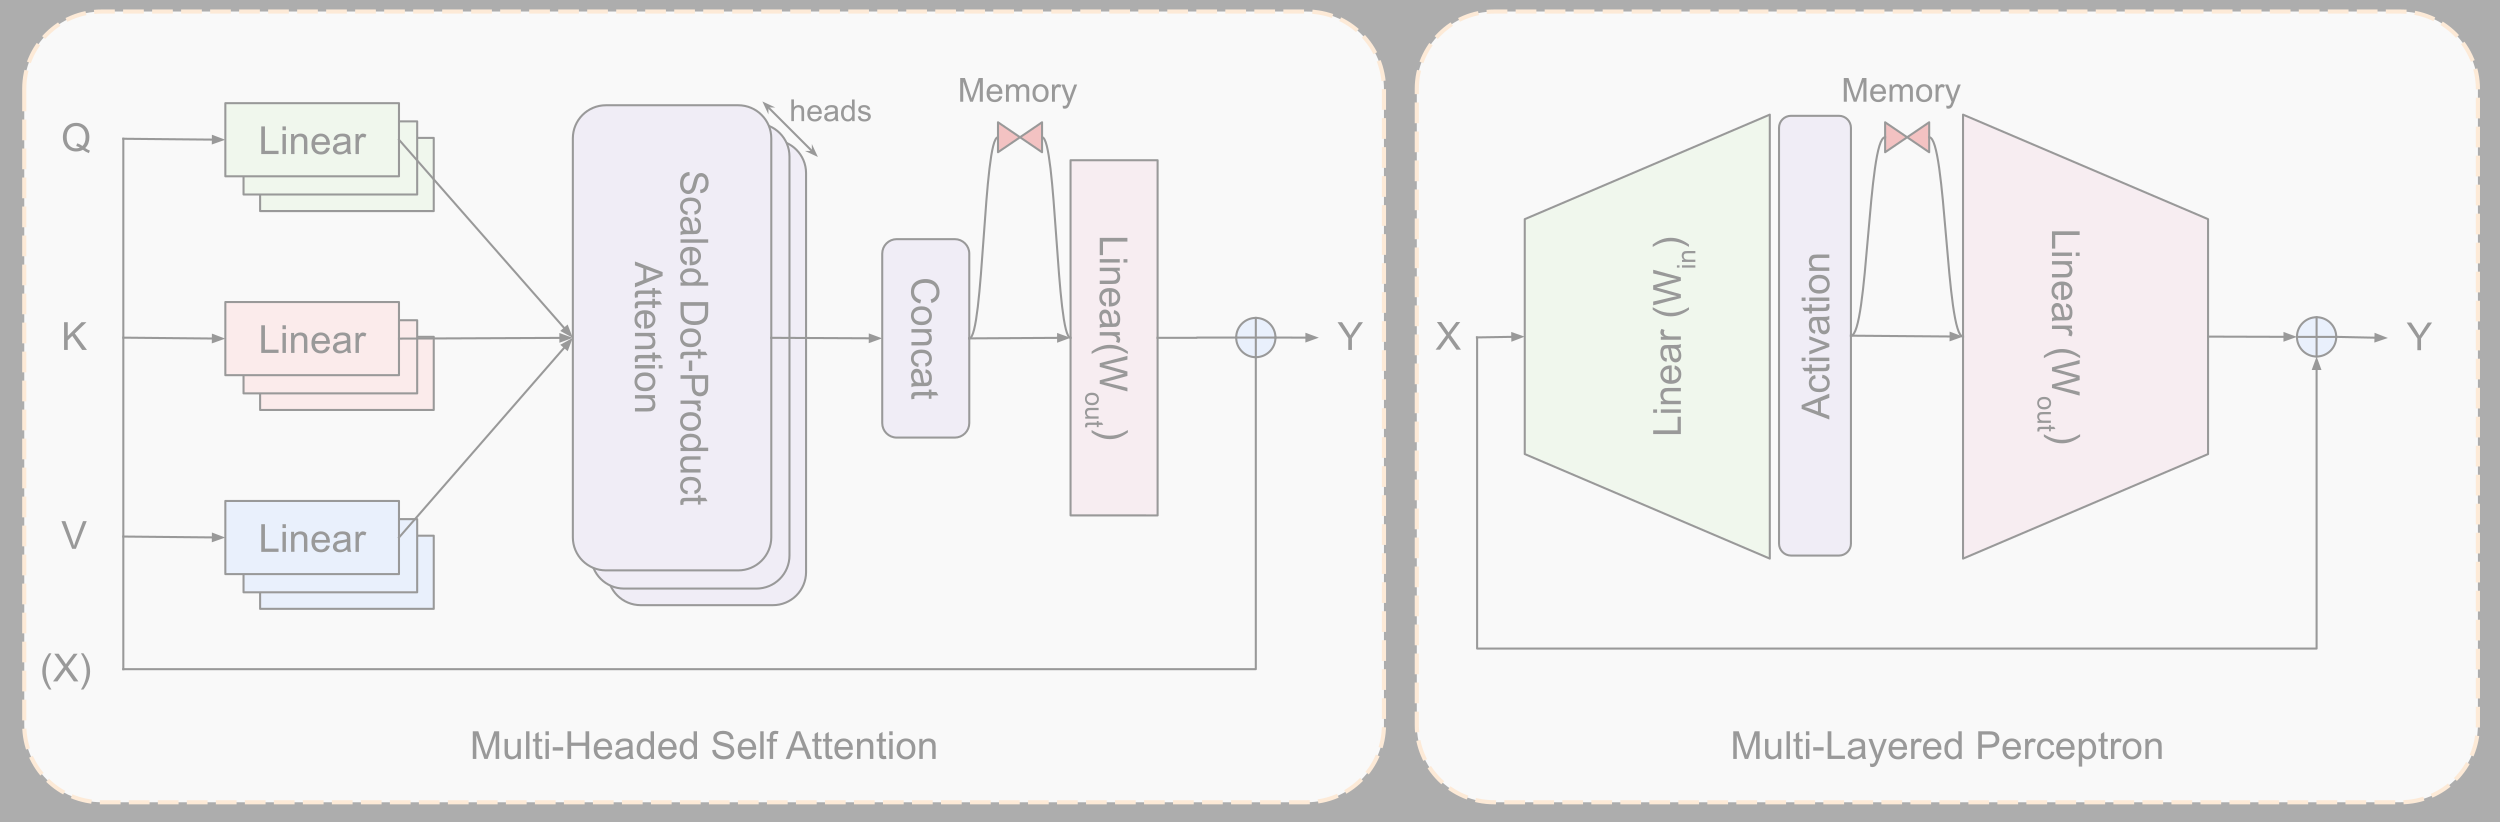 <svg version="1.1" viewBox="0.0 0.0 1206.667 396.667" fill="none" stroke="none" stroke-linecap="square" stroke-miterlimit="10" xmlns:xlink="http://www.w3.org/1999/xlink" xmlns="http://www.w3.org/2000/svg"><rect x="0.0" y="0.0" width="1206.667" height="396.667" fill="#333333" stroke="none"/><clipPath id="p.0"><path d="m0 0l1206.667 0l0 396.667l-1206.667 0l0 -396.667z" clip-rule="nonzero"/></clipPath><g clip-path="url(#p.0)"><path fill="#000000" fill-opacity="0.0" d="m0 0l1206.667 0l0 396.667l-1206.667 0z" fill-rule="evenodd"/><path fill="#efefef" d="m683.845 42.856l0 0c0 -20.588 16.69 -37.278 37.278 -37.278l437.601 0c9.887 0 19.369 3.928 26.36 10.919c6.991 6.991 10.919 16.473 10.919 26.36l0 307.081c0 20.588 -16.69 37.278 -37.278 37.278l-437.601 0c-20.588 0 -37.278 -16.69 -37.278 -37.278z" fill-rule="evenodd"/><path stroke="#f9cb9c" stroke-width="2.0" stroke-linejoin="round" stroke-linecap="butt" stroke-dasharray="8.0,6.0" d="m683.845 42.856l0 0c0 -20.588 16.69 -37.278 37.278 -37.278l437.601 0c9.887 0 19.369 3.928 26.36 10.919c6.991 6.991 10.919 16.473 10.919 26.36l0 307.081c0 20.588 -16.69 37.278 -37.278 37.278l-437.601 0c-20.588 0 -37.278 -16.69 -37.278 -37.278z" fill-rule="evenodd"/><path fill="#000000" d="m836.583 366.316l0 -13.359l2.656 0l3.156 9.453q0.438 1.328 0.641 1.984q0.234 -0.734 0.703 -2.141l3.203 -9.297l2.375 0l0 13.359l-1.703 0l0 -11.172l-3.875 11.172l-1.594 0l-3.859 -11.375l0 11.375l-1.703 0zm21.713 0l0 -1.422q-1.125 1.641 -3.062 1.641q-0.859 0 -1.609 -0.328q-0.734 -0.328 -1.094 -0.828q-0.359 -0.5 -0.5 -1.219q-0.109 -0.469 -0.109 -1.531l0 -5.984l1.641 0l0 5.359q0 1.281 0.109 1.734q0.156 0.641 0.656 1.016q0.5 0.375 1.234 0.375q0.734 0 1.375 -0.375q0.656 -0.391 0.922 -1.031q0.266 -0.656 0.266 -1.891l0 -5.188l1.641 0l0 9.672l-1.469 0zm4.001 0l0 -13.359l1.641 0l0 13.359l-1.641 0zm7.77 -1.469l0.234 1.453q-0.688 0.141 -1.234 0.141q-0.891 0 -1.391 -0.281q-0.484 -0.281 -0.688 -0.734q-0.203 -0.469 -0.203 -1.938l0 -5.578l-1.203 0l0 -1.266l1.203 0l0 -2.391l1.625 -0.984l0 3.375l1.656 0l0 1.266l-1.656 0l0 5.672q0 0.688 0.078 0.891q0.094 0.203 0.281 0.328q0.203 0.109 0.578 0.109q0.266 0 0.719 -0.062zm1.605 -10.0l0 -1.891l1.641 0l0 1.891l-1.641 0zm0 11.469l0 -9.672l1.641 0l0 9.672l-1.641 0zm3.504 -4.016l0 -1.641l5.031 0l0 1.641l-5.031 0zm6.978 4.016l0 -13.359l1.781 0l0 11.781l6.562 0l0 1.578l-8.344 0zm16.563 -1.188q-0.922 0.766 -1.766 1.094q-0.828 0.312 -1.797 0.312q-1.594 0 -2.453 -0.781q-0.859 -0.781 -0.859 -1.984q0 -0.719 0.328 -1.297q0.328 -0.594 0.844 -0.938q0.531 -0.359 1.188 -0.547q0.469 -0.125 1.453 -0.25q1.984 -0.234 2.922 -0.562q0.016 -0.344 0.016 -0.422q0 -1.0 -0.469 -1.422q-0.625 -0.547 -1.875 -0.547q-1.156 0 -1.703 0.406q-0.547 0.406 -0.812 1.422l-1.609 -0.219q0.219 -1.016 0.719 -1.641q0.5 -0.641 1.453 -0.984q0.953 -0.344 2.188 -0.344q1.25 0 2.016 0.297q0.781 0.281 1.141 0.734q0.375 0.438 0.516 1.109q0.078 0.422 0.078 1.516l0 2.188q0 2.281 0.109 2.891q0.109 0.594 0.406 1.156l-1.703 0q-0.266 -0.516 -0.328 -1.188zm-0.141 -3.672q-0.891 0.375 -2.672 0.625q-1.016 0.141 -1.438 0.328q-0.422 0.188 -0.656 0.531q-0.219 0.344 -0.219 0.781q0 0.656 0.5 1.094q0.5 0.438 1.453 0.438q0.938 0 1.672 -0.406q0.75 -0.422 1.094 -1.141q0.266 -0.562 0.266 -1.641l0 -0.609zm4.126 8.578l-0.188 -1.531q0.547 0.141 0.938 0.141q0.547 0 0.875 -0.188q0.328 -0.172 0.547 -0.5q0.156 -0.25 0.5 -1.219q0.047 -0.141 0.141 -0.406l-3.672 -9.688l1.766 0l2.016 5.594q0.391 1.078 0.703 2.25q0.281 -1.125 0.672 -2.203l2.078 -5.641l1.641 0l-3.688 9.828q-0.594 1.609 -0.922 2.203q-0.438 0.812 -1.0 1.188q-0.562 0.375 -1.344 0.375q-0.484 0 -1.062 -0.203zm16.031 -6.828l1.688 0.203q-0.406 1.484 -1.484 2.312q-1.078 0.812 -2.766 0.812q-2.125 0 -3.375 -1.297q-1.234 -1.312 -1.234 -3.672q0 -2.453 1.25 -3.797q1.266 -1.344 3.266 -1.344q1.938 0 3.156 1.328q1.234 1.312 1.234 3.703q0 0.156 0 0.438l-7.219 0q0.094 1.594 0.906 2.453q0.812 0.844 2.016 0.844q0.906 0 1.547 -0.469q0.641 -0.484 1.016 -1.516zm-5.391 -2.656l5.406 0q-0.109 -1.219 -0.625 -1.828q-0.781 -0.953 -2.031 -0.953q-1.125 0 -1.906 0.766q-0.766 0.75 -0.844 2.016zm9.126 5.766l0 -9.672l1.469 0l0 1.469q0.562 -1.031 1.031 -1.359q0.484 -0.328 1.062 -0.328q0.828 0 1.688 0.531l-0.562 1.516q-0.609 -0.359 -1.203 -0.359q-0.547 0 -0.969 0.328q-0.422 0.328 -0.609 0.891q-0.281 0.875 -0.281 1.922l0 5.062l-1.625 0zm12.853 -3.109l1.688 0.203q-0.406 1.484 -1.484 2.312q-1.078 0.812 -2.766 0.812q-2.125 0 -3.375 -1.297q-1.234 -1.312 -1.234 -3.672q0 -2.453 1.25 -3.797q1.266 -1.344 3.266 -1.344q1.938 0 3.156 1.328q1.234 1.312 1.234 3.703q0 0.156 0 0.438l-7.219 0q0.094 1.594 0.906 2.453q0.812 0.844 2.016 0.844q0.906 0 1.547 -0.469q0.641 -0.484 1.016 -1.516zm-5.391 -2.656l5.406 0q-0.109 -1.219 -0.625 -1.828q-0.781 -0.953 -2.031 -0.953q-1.125 0 -1.906 0.766q-0.766 0.75 -0.844 2.016zm15.407 5.766l0 -1.219q-0.906 1.438 -2.703 1.438q-1.156 0 -2.125 -0.641q-0.969 -0.641 -1.5 -1.781q-0.531 -1.141 -0.531 -2.625q0 -1.453 0.484 -2.625q0.484 -1.188 1.438 -1.812q0.969 -0.625 2.172 -0.625q0.875 0 1.547 0.375q0.688 0.359 1.109 0.953l0 -4.797l1.641 0l0 13.359l-1.531 0zm-5.172 -4.828q0 1.859 0.781 2.781q0.781 0.922 1.844 0.922q1.078 0 1.828 -0.875q0.75 -0.891 0.75 -2.688q0 -1.984 -0.766 -2.906q-0.766 -0.938 -1.891 -0.938q-1.078 0 -1.812 0.891q-0.734 0.891 -0.734 2.812zm14.668 4.828l0 -13.359l5.047 0q1.328 0 2.031 0.125q0.969 0.172 1.641 0.641q0.672 0.453 1.078 1.281q0.406 0.828 0.406 1.828q0 1.703 -1.094 2.891q-1.078 1.172 -3.922 1.172l-3.422 0l0 5.422l-1.766 0zm1.766 -7.0l3.453 0q1.719 0 2.438 -0.641q0.719 -0.641 0.719 -1.797q0 -0.844 -0.422 -1.438q-0.422 -0.594 -1.125 -0.781q-0.438 -0.125 -1.641 -0.125l-3.422 0l0 4.781zm17.1 3.891l1.688 0.203q-0.406 1.484 -1.484 2.312q-1.078 0.812 -2.766 0.812q-2.125 0 -3.375 -1.297q-1.234 -1.312 -1.234 -3.672q0 -2.453 1.25 -3.797q1.266 -1.344 3.266 -1.344q1.938 0 3.156 1.328q1.234 1.312 1.234 3.703q0 0.156 0 0.438l-7.219 0q0.094 1.594 0.906 2.453q0.812 0.844 2.016 0.844q0.906 0 1.547 -0.469q0.641 -0.484 1.016 -1.516zm-5.391 -2.656l5.406 0q-0.109 -1.219 -0.625 -1.828q-0.781 -0.953 -2.031 -0.953q-1.125 0 -1.906 0.766q-0.766 0.75 -0.844 2.016zm9.126 5.766l0 -9.672l1.469 0l0 1.469q0.562 -1.031 1.031 -1.359q0.484 -0.328 1.062 -0.328q0.828 0 1.688 0.531l-0.562 1.516q-0.609 -0.359 -1.203 -0.359q-0.547 0 -0.969 0.328q-0.422 0.328 -0.609 0.891q-0.281 0.875 -0.281 1.922l0 5.062l-1.625 0zm12.541 -3.547l1.609 0.219q-0.266 1.656 -1.359 2.609q-1.078 0.938 -2.672 0.938q-1.984 0 -3.188 -1.297q-1.203 -1.297 -1.203 -3.719q0 -1.578 0.516 -2.75q0.516 -1.172 1.578 -1.75q1.062 -0.594 2.312 -0.594q1.578 0 2.578 0.797q1.0 0.797 1.281 2.266l-1.594 0.234q-0.234 -0.969 -0.812 -1.453q-0.578 -0.5 -1.391 -0.5q-1.234 0 -2.016 0.891q-0.781 0.891 -0.781 2.812q0 1.953 0.75 2.844q0.75 0.875 1.953 0.875q0.969 0 1.609 -0.594q0.656 -0.594 0.828 -1.828zm9.641 0.438l1.688 0.203q-0.406 1.484 -1.484 2.312q-1.078 0.812 -2.766 0.812q-2.125 0 -3.375 -1.297q-1.234 -1.312 -1.234 -3.672q0 -2.453 1.25 -3.797q1.266 -1.344 3.266 -1.344q1.938 0 3.156 1.328q1.234 1.312 1.234 3.703q0 0.156 0 0.438l-7.219 0q0.094 1.594 0.906 2.453q0.812 0.844 2.016 0.844q0.906 0 1.547 -0.469q0.641 -0.484 1.016 -1.516zm-5.391 -2.656l5.406 0q-0.109 -1.219 -0.625 -1.828q-0.781 -0.953 -2.031 -0.953q-1.125 0 -1.906 0.766q-0.766 0.75 -0.844 2.016zm9.141 9.469l0 -13.375l1.484 0l0 1.25q0.531 -0.734 1.188 -1.094q0.672 -0.375 1.625 -0.375q1.234 0 2.172 0.641q0.953 0.625 1.438 1.797q0.484 1.156 0.484 2.547q0 1.484 -0.531 2.672q-0.531 1.188 -1.547 1.828q-1.016 0.625 -2.141 0.625q-0.812 0 -1.469 -0.344q-0.656 -0.344 -1.062 -0.875l0 4.703l-1.641 0zm1.484 -8.484q0 1.859 0.75 2.766q0.766 0.891 1.828 0.891q1.094 0 1.875 -0.922q0.781 -0.938 0.781 -2.875q0 -1.844 -0.766 -2.766q-0.75 -0.922 -1.812 -0.922q-1.047 0 -1.859 0.984q-0.797 0.969 -0.797 2.844zm12.469 3.312l0.234 1.453q-0.688 0.141 -1.234 0.141q-0.891 0 -1.391 -0.281q-0.484 -0.281 -0.688 -0.734q-0.203 -0.469 -0.203 -1.938l0 -5.578l-1.203 0l0 -1.266l1.203 0l0 -2.391l1.625 -0.984l0 3.375l1.656 0l0 1.266l-1.656 0l0 5.672q0 0.688 0.078 0.891q0.094 0.203 0.281 0.328q0.203 0.109 0.578 0.109q0.266 0 0.719 -0.062zm1.59 1.469l0 -9.672l1.469 0l0 1.469q0.562 -1.031 1.031 -1.359q0.484 -0.328 1.062 -0.328q0.828 0 1.688 0.531l-0.562 1.516q-0.609 -0.359 -1.203 -0.359q-0.547 0 -0.969 0.328q-0.422 0.328 -0.609 0.891q-0.281 0.875 -0.281 1.922l0 5.062l-1.625 0zm5.619 -4.844q0 -2.688 1.484 -3.969q1.25 -1.078 3.047 -1.078q2.0 0 3.266 1.312q1.266 1.297 1.266 3.609q0 1.859 -0.562 2.938q-0.562 1.062 -1.641 1.656q-1.062 0.594 -2.328 0.594q-2.031 0 -3.281 -1.297q-1.25 -1.312 -1.25 -3.766zm1.688 0q0 1.859 0.797 2.797q0.812 0.922 2.047 0.922q1.219 0 2.031 -0.922q0.812 -0.938 0.812 -2.844q0 -1.797 -0.812 -2.719q-0.812 -0.922 -2.031 -0.922q-1.234 0 -2.047 0.922q-0.797 0.906 -0.797 2.766zm9.298 4.844l0 -9.672l1.469 0l0 1.375q1.062 -1.594 3.078 -1.594q0.875 0 1.609 0.312q0.734 0.312 1.094 0.828q0.375 0.5 0.516 1.203q0.094 0.453 0.094 1.594l0 5.953l-1.641 0l0 -5.891q0 -1.0 -0.203 -1.484q-0.188 -0.5 -0.672 -0.797q-0.484 -0.297 -1.141 -0.297q-1.047 0 -1.812 0.672q-0.75 0.656 -0.75 2.516l0 5.281l-1.641 0z" fill-rule="nonzero"/><path fill="#efefef" d="m11.707 42.856l0 0c0 -20.588 16.69 -37.278 37.278 -37.278l581.727 0c9.887 0 19.369 3.928 26.36 10.919c6.991 6.991 10.919 16.473 10.919 26.36l0 307.081c0 20.588 -16.69 37.278 -37.278 37.278l-581.727 0c-20.588 0 -37.278 -16.69 -37.278 -37.278z" fill-rule="evenodd"/><path stroke="#f9cb9c" stroke-width="2.0" stroke-linejoin="round" stroke-linecap="butt" stroke-dasharray="8.0,6.0" d="m11.707 42.856l0 0c0 -20.588 16.69 -37.278 37.278 -37.278l581.727 0c9.887 0 19.369 3.928 26.36 10.919c6.991 6.991 10.919 16.473 10.919 26.36l0 307.081c0 20.588 -16.69 37.278 -37.278 37.278l-581.727 0c-20.588 0 -37.278 -16.69 -37.278 -37.278z" fill-rule="evenodd"/><path fill="#000000" d="m381.931 58.476l0 -10.484l1.281 0l0 3.75q0.906 -1.031 2.281 -1.031q0.844 0 1.469 0.328q0.625 0.328 0.891 0.922q0.266 0.578 0.266 1.703l0 4.812l-1.281 0l0 -4.812q0 -0.969 -0.422 -1.406q-0.422 -0.438 -1.188 -0.438q-0.578 0 -1.078 0.297q-0.5 0.297 -0.719 0.812q-0.219 0.5 -0.219 1.391l0 4.156l-1.281 0zm13.354 -2.453l1.328 0.172q-0.312 1.172 -1.172 1.812q-0.844 0.641 -2.172 0.641q-1.672 0 -2.656 -1.016q-0.969 -1.031 -0.969 -2.891q0 -1.922 0.984 -2.969q1.0 -1.062 2.578 -1.062q1.516 0 2.484 1.031q0.969 1.031 0.969 2.922q0 0.109 -0.016 0.344l-5.656 0q0.062 1.25 0.703 1.922q0.641 0.656 1.594 0.656q0.703 0 1.203 -0.359q0.5 -0.375 0.797 -1.203zm-4.234 -2.078l4.25 0q-0.094 -0.953 -0.484 -1.438q-0.625 -0.75 -1.609 -0.75q-0.875 0 -1.484 0.594q-0.609 0.594 -0.672 1.594zm12.135 3.594q-0.719 0.609 -1.375 0.859q-0.656 0.25 -1.422 0.25q-1.25 0 -1.922 -0.609q-0.672 -0.609 -0.672 -1.562q0 -0.562 0.25 -1.016q0.25 -0.469 0.656 -0.75q0.422 -0.281 0.938 -0.422q0.375 -0.094 1.141 -0.188q1.562 -0.188 2.297 -0.453q0.016 -0.266 0.016 -0.328q0 -0.797 -0.375 -1.109q-0.484 -0.438 -1.453 -0.438q-0.922 0 -1.359 0.328q-0.422 0.312 -0.625 1.109l-1.266 -0.172q0.172 -0.797 0.562 -1.297q0.391 -0.5 1.141 -0.766q0.75 -0.266 1.719 -0.266q0.984 0 1.594 0.234q0.609 0.219 0.891 0.562q0.281 0.344 0.406 0.875q0.062 0.328 0.062 1.188l0 1.719q0 1.797 0.078 2.281q0.078 0.469 0.328 0.906l-1.344 0q-0.203 -0.406 -0.266 -0.938zm-0.109 -2.875q-0.703 0.281 -2.094 0.484q-0.797 0.109 -1.125 0.266q-0.328 0.141 -0.516 0.422q-0.172 0.266 -0.172 0.594q0 0.516 0.391 0.859q0.391 0.344 1.141 0.344q0.734 0 1.312 -0.312q0.594 -0.328 0.859 -0.891q0.203 -0.438 0.203 -1.297l0 -0.469zm8.229 3.812l0 -0.953q-0.719 1.125 -2.125 1.125q-0.906 0 -1.672 -0.5q-0.75 -0.5 -1.172 -1.391q-0.422 -0.906 -0.422 -2.078q0 -1.141 0.375 -2.062q0.391 -0.922 1.141 -1.406q0.766 -0.5 1.703 -0.5q0.688 0 1.219 0.297q0.531 0.281 0.875 0.734l0 -3.75l1.281 0l0 10.484l-1.203 0zm-4.062 -3.797q0 1.469 0.609 2.188q0.625 0.719 1.453 0.719q0.844 0 1.438 -0.688q0.594 -0.688 0.594 -2.109q0 -1.562 -0.609 -2.281q-0.594 -0.734 -1.484 -0.734q-0.844 0 -1.422 0.703q-0.578 0.703 -0.578 2.203zm6.776 1.531l1.266 -0.203q0.109 0.766 0.594 1.172q0.5 0.406 1.375 0.406q0.891 0 1.312 -0.359q0.438 -0.359 0.438 -0.844q0 -0.438 -0.375 -0.688q-0.266 -0.172 -1.312 -0.438q-1.422 -0.359 -1.969 -0.609q-0.547 -0.266 -0.828 -0.734q-0.281 -0.469 -0.281 -1.016q0 -0.516 0.219 -0.938q0.234 -0.438 0.641 -0.734q0.297 -0.219 0.812 -0.359q0.531 -0.156 1.125 -0.156q0.891 0 1.562 0.266q0.672 0.25 1.0 0.688q0.328 0.438 0.438 1.172l-1.25 0.172q-0.094 -0.578 -0.5 -0.906q-0.406 -0.344 -1.156 -0.344q-0.891 0 -1.281 0.297q-0.375 0.297 -0.375 0.688q0 0.25 0.156 0.453q0.156 0.203 0.5 0.344q0.188 0.078 1.141 0.328q1.359 0.359 1.891 0.594q0.547 0.234 0.859 0.688q0.312 0.438 0.312 1.094q0 0.641 -0.375 1.219q-0.375 0.562 -1.094 0.875q-0.703 0.312 -1.594 0.312q-1.484 0 -2.266 -0.609q-0.766 -0.625 -0.984 -1.828z" fill-rule="nonzero"/><path fill="#000000" d="m228.2 366.316l0 -13.359l2.656 0l3.156 9.453q0.438 1.328 0.641 1.984q0.234 -0.734 0.703 -2.141l3.203 -9.297l2.375 0l0 13.359l-1.703 0l0 -11.172l-3.875 11.172l-1.594 0l-3.859 -11.375l0 11.375l-1.703 0zm21.713 0l0 -1.422q-1.125 1.641 -3.062 1.641q-0.859 0 -1.609 -0.328q-0.734 -0.328 -1.094 -0.828q-0.359 -0.5 -0.5 -1.219q-0.109 -0.469 -0.109 -1.531l0 -5.984l1.641 0l0 5.359q0 1.281 0.109 1.734q0.156 0.641 0.656 1.016q0.5 0.375 1.234 0.375q0.734 0 1.375 -0.375q0.656 -0.391 0.922 -1.031q0.266 -0.656 0.266 -1.891l0 -5.188l1.641 0l0 9.672l-1.469 0zm4.001 0l0 -13.359l1.641 0l0 13.359l-1.641 0zm7.77 -1.469l0.234 1.453q-0.688 0.141 -1.234 0.141q-0.891 0 -1.391 -0.281q-0.484 -0.281 -0.688 -0.734q-0.203 -0.469 -0.203 -1.938l0 -5.578l-1.203 0l0 -1.266l1.203 0l0 -2.391l1.625 -0.984l0 3.375l1.656 0l0 1.266l-1.656 0l0 5.672q0 0.688 0.078 0.891q0.094 0.203 0.281 0.328q0.203 0.109 0.578 0.109q0.266 0 0.719 -0.062zm1.605 -10.0l0 -1.891l1.641 0l0 1.891l-1.641 0zm0 11.469l0 -9.672l1.641 0l0 9.672l-1.641 0zm3.504 -4.016l0 -1.641l5.031 0l0 1.641l-5.031 0zm7.119 4.016l0 -13.359l1.766 0l0 5.484l6.938 0l0 -5.484l1.766 0l0 13.359l-1.766 0l0 -6.297l-6.938 0l0 6.297l-1.766 0zm19.832 -3.109l1.688 0.203q-0.406 1.484 -1.484 2.312q-1.078 0.812 -2.766 0.812q-2.125 0 -3.375 -1.297q-1.234 -1.312 -1.234 -3.672q0 -2.453 1.25 -3.797q1.266 -1.344 3.266 -1.344q1.938 0 3.156 1.328q1.234 1.312 1.234 3.703q0 0.156 0 0.438l-7.219 0q0.094 1.594 0.906 2.453q0.812 0.844 2.016 0.844q0.906 0 1.547 -0.469q0.641 -0.484 1.016 -1.516zm-5.391 -2.656l5.406 0q-0.109 -1.219 -0.625 -1.828q-0.781 -0.953 -2.031 -0.953q-1.125 0 -1.906 0.766q-0.766 0.75 -0.844 2.016zm15.454 4.578q-0.922 0.766 -1.766 1.094q-0.828 0.312 -1.797 0.312q-1.594 0 -2.453 -0.781q-0.859 -0.781 -0.859 -1.984q0 -0.719 0.328 -1.297q0.328 -0.594 0.844 -0.938q0.531 -0.359 1.188 -0.547q0.469 -0.125 1.453 -0.25q1.984 -0.234 2.922 -0.562q0.016 -0.344 0.016 -0.422q0 -1.0 -0.469 -1.422q-0.625 -0.547 -1.875 -0.547q-1.156 0 -1.703 0.406q-0.547 0.406 -0.812 1.422l-1.609 -0.219q0.219 -1.016 0.719 -1.641q0.5 -0.641 1.453 -0.984q0.953 -0.344 2.188 -0.344q1.25 0 2.016 0.297q0.781 0.281 1.141 0.734q0.375 0.438 0.516 1.109q0.078 0.422 0.078 1.516l0 2.188q0 2.281 0.109 2.891q0.109 0.594 0.406 1.156l-1.703 0q-0.266 -0.516 -0.328 -1.188zm-0.141 -3.672q-0.891 0.375 -2.672 0.625q-1.016 0.141 -1.438 0.328q-0.422 0.188 -0.656 0.531q-0.219 0.344 -0.219 0.781q0 0.656 0.5 1.094q0.5 0.438 1.453 0.438q0.938 0 1.672 -0.406q0.75 -0.422 1.094 -1.141q0.266 -0.562 0.266 -1.641l0 -0.609zm10.469 4.859l0 -1.219q-0.906 1.438 -2.703 1.438q-1.156 0 -2.125 -0.641q-0.969 -0.641 -1.5 -1.781q-0.531 -1.141 -0.531 -2.625q0 -1.453 0.484 -2.625q0.484 -1.188 1.438 -1.812q0.969 -0.625 2.172 -0.625q0.875 0 1.547 0.375q0.688 0.359 1.109 0.953l0 -4.797l1.641 0l0 13.359l-1.531 0zm-5.172 -4.828q0 1.859 0.781 2.781q0.781 0.922 1.844 0.922q1.078 0 1.828 -0.875q0.75 -0.891 0.75 -2.688q0 -1.984 -0.766 -2.906q-0.766 -0.938 -1.891 -0.938q-1.078 0 -1.812 0.891q-0.734 0.891 -0.734 2.812zm15.907 1.719l1.688 0.203q-0.406 1.484 -1.484 2.312q-1.078 0.812 -2.766 0.812q-2.125 0 -3.375 -1.297q-1.234 -1.312 -1.234 -3.672q0 -2.453 1.25 -3.797q1.266 -1.344 3.266 -1.344q1.938 0 3.156 1.328q1.234 1.312 1.234 3.703q0 0.156 0 0.438l-7.219 0q0.094 1.594 0.906 2.453q0.812 0.844 2.016 0.844q0.906 0 1.547 -0.469q0.641 -0.484 1.016 -1.516zm-5.391 -2.656l5.406 0q-0.109 -1.219 -0.625 -1.828q-0.781 -0.953 -2.031 -0.953q-1.125 0 -1.906 0.766q-0.766 0.75 -0.844 2.016zm15.407 5.766l0 -1.219q-0.906 1.438 -2.703 1.438q-1.156 0 -2.125 -0.641q-0.969 -0.641 -1.5 -1.781q-0.531 -1.141 -0.531 -2.625q0 -1.453 0.484 -2.625q0.484 -1.188 1.438 -1.812q0.969 -0.625 2.172 -0.625q0.875 0 1.547 0.375q0.688 0.359 1.109 0.953l0 -4.797l1.641 0l0 13.359l-1.531 0zm-5.172 -4.828q0 1.859 0.781 2.781q0.781 0.922 1.844 0.922q1.078 0 1.828 -0.875q0.75 -0.891 0.75 -2.688q0 -1.984 -0.766 -2.906q-0.766 -0.938 -1.891 -0.938q-1.078 0 -1.812 0.891q-0.734 0.891 -0.734 2.812zm14.075 0.531l1.656 -0.141q0.125 1.0 0.547 1.641q0.438 0.641 1.344 1.047q0.922 0.391 2.062 0.391q1.0 0 1.781 -0.297q0.781 -0.297 1.156 -0.812q0.375 -0.531 0.375 -1.156q0 -0.625 -0.375 -1.094q-0.359 -0.469 -1.188 -0.797q-0.547 -0.203 -2.391 -0.641q-1.828 -0.453 -2.562 -0.844q-0.969 -0.5 -1.438 -1.234q-0.469 -0.75 -0.469 -1.672q0 -1.0 0.578 -1.875q0.578 -0.891 1.672 -1.344q1.109 -0.453 2.453 -0.453q1.484 0 2.609 0.484q1.141 0.469 1.75 1.406q0.609 0.922 0.656 2.094l-1.688 0.125q-0.141 -1.266 -0.938 -1.906q-0.781 -0.656 -2.312 -0.656q-1.609 0 -2.344 0.594q-0.734 0.594 -0.734 1.422q0 0.719 0.531 1.172q0.5 0.469 2.656 0.969q2.156 0.484 2.953 0.844q1.172 0.531 1.719 1.359q0.562 0.828 0.562 1.906q0 1.062 -0.609 2.016q-0.609 0.938 -1.75 1.469q-1.141 0.516 -2.578 0.516q-1.812 0 -3.047 -0.531q-1.219 -0.531 -1.922 -1.594q-0.688 -1.062 -0.719 -2.406zm19.459 1.188l1.688 0.203q-0.406 1.484 -1.484 2.312q-1.078 0.812 -2.766 0.812q-2.125 0 -3.375 -1.297q-1.234 -1.312 -1.234 -3.672q0 -2.453 1.25 -3.797q1.266 -1.344 3.266 -1.344q1.938 0 3.156 1.328q1.234 1.312 1.234 3.703q0 0.156 0 0.438l-7.219 0q0.094 1.594 0.906 2.453q0.812 0.844 2.016 0.844q0.906 0 1.547 -0.469q0.641 -0.484 1.016 -1.516zm-5.391 -2.656l5.406 0q-0.109 -1.219 -0.625 -1.828q-0.781 -0.953 -2.031 -0.953q-1.125 0 -1.906 0.766q-0.766 0.75 -0.844 2.016zm9.094 5.766l0 -13.359l1.641 0l0 13.359l-1.641 0zm4.582 0l0 -8.406l-1.453 0l0 -1.266l1.453 0l0 -1.031q0 -0.969 0.172 -1.453q0.234 -0.641 0.828 -1.031q0.594 -0.391 1.672 -0.391q0.688 0 1.531 0.156l-0.25 1.438q-0.5 -0.094 -0.953 -0.094q-0.75 0 -1.062 0.328q-0.312 0.312 -0.312 1.188l0 0.891l1.891 0l0 1.266l-1.891 0l0 8.406l-1.625 0zm7.68 0l5.125 -13.359l1.906 0l5.469 13.359l-2.016 0l-1.547 -4.047l-5.594 0l-1.469 4.047l-1.875 0zm3.859 -5.484l4.531 0l-1.406 -3.703q-0.625 -1.688 -0.938 -2.766q-0.266 1.281 -0.719 2.547l-1.469 3.922zm13.428 4.016l0.234 1.453q-0.688 0.141 -1.234 0.141q-0.891 0 -1.391 -0.281q-0.484 -0.281 -0.688 -0.734q-0.203 -0.469 -0.203 -1.938l0 -5.578l-1.203 0l0 -1.266l1.203 0l0 -2.391l1.625 -0.984l0 3.375l1.656 0l0 1.266l-1.656 0l0 5.672q0 0.688 0.078 0.891q0.094 0.203 0.281 0.328q0.203 0.109 0.578 0.109q0.266 0 0.719 -0.062zm5.183 0l0.234 1.453q-0.688 0.141 -1.234 0.141q-0.891 0 -1.391 -0.281q-0.484 -0.281 -0.688 -0.734q-0.203 -0.469 -0.203 -1.938l0 -5.578l-1.203 0l0 -1.266l1.203 0l0 -2.391l1.625 -0.984l0 3.375l1.656 0l0 1.266l-1.656 0l0 5.672q0 0.688 0.078 0.891q0.094 0.203 0.281 0.328q0.203 0.109 0.578 0.109q0.266 0 0.719 -0.062zm8.23 -1.641l1.688 0.203q-0.406 1.484 -1.484 2.312q-1.078 0.812 -2.766 0.812q-2.125 0 -3.375 -1.297q-1.234 -1.312 -1.234 -3.672q0 -2.453 1.25 -3.797q1.266 -1.344 3.266 -1.344q1.938 0 3.156 1.328q1.234 1.312 1.234 3.703q0 0.156 0 0.438l-7.219 0q0.094 1.594 0.906 2.453q0.812 0.844 2.016 0.844q0.906 0 1.547 -0.469q0.641 -0.484 1.016 -1.516zm-5.391 -2.656l5.406 0q-0.109 -1.219 -0.625 -1.828q-0.781 -0.953 -2.031 -0.953q-1.125 0 -1.906 0.766q-0.766 0.75 -0.844 2.016zm9.141 5.766l0 -9.672l1.469 0l0 1.375q1.062 -1.594 3.078 -1.594q0.875 0 1.609 0.312q0.734 0.312 1.094 0.828q0.375 0.5 0.516 1.203q0.094 0.453 0.094 1.594l0 5.953l-1.641 0l0 -5.891q0 -1.0 -0.203 -1.484q-0.188 -0.5 -0.672 -0.797q-0.484 -0.297 -1.141 -0.297q-1.047 0 -1.812 0.672q-0.75 0.656 -0.75 2.516l0 5.281l-1.641 0zm13.954 -1.469l0.234 1.453q-0.688 0.141 -1.234 0.141q-0.891 0 -1.391 -0.281q-0.484 -0.281 -0.688 -0.734q-0.203 -0.469 -0.203 -1.938l0 -5.578l-1.203 0l0 -1.266l1.203 0l0 -2.391l1.625 -0.984l0 3.375l1.656 0l0 1.266l-1.656 0l0 5.672q0 0.688 0.078 0.891q0.094 0.203 0.281 0.328q0.203 0.109 0.578 0.109q0.266 0 0.719 -0.062zm1.605 -10.0l0 -1.891l1.641 0l0 1.891l-1.641 0zm0 11.469l0 -9.672l1.641 0l0 9.672l-1.641 0zm3.535 -4.844q0 -2.688 1.484 -3.969q1.25 -1.078 3.047 -1.078q2.0 0 3.266 1.312q1.266 1.297 1.266 3.609q0 1.859 -0.562 2.938q-0.562 1.062 -1.641 1.656q-1.062 0.594 -2.328 0.594q-2.031 0 -3.281 -1.297q-1.25 -1.312 -1.25 -3.766zm1.688 0q0 1.859 0.797 2.797q0.812 0.922 2.047 0.922q1.219 0 2.031 -0.922q0.812 -0.938 0.812 -2.844q0 -1.797 -0.812 -2.719q-0.812 -0.922 -2.031 -0.922q-1.234 0 -2.047 0.922q-0.797 0.906 -0.797 2.766zm9.298 4.844l0 -9.672l1.469 0l0 1.375q1.062 -1.594 3.078 -1.594q0.875 0 1.609 0.312q0.734 0.312 1.094 0.828q0.375 0.5 0.516 1.203q0.094 0.453 0.094 1.594l0 5.953l-1.641 0l0 -5.891q0 -1.0 -0.203 -1.484q-0.188 -0.5 -0.672 -0.797q-0.484 -0.297 -1.141 -0.297q-1.047 0 -1.812 0.672q-0.75 0.656 -0.75 2.516l0 5.281l-1.641 0z" fill-rule="nonzero"/><path fill="#d9ead3" d="m125.547 66.568l83.811 0l0 35.307l-83.811 0z" fill-rule="evenodd"/><path stroke="#000000" stroke-width="1.0" stroke-linejoin="round" stroke-linecap="butt" d="m125.547 66.568l83.811 0l0 35.307l-83.811 0z" fill-rule="evenodd"/><path fill="#f4cccc" d="m125.547 162.568l83.811 0l0 35.307l-83.811 0z" fill-rule="evenodd"/><path stroke="#000000" stroke-width="1.0" stroke-linejoin="round" stroke-linecap="butt" d="m125.547 162.568l83.811 0l0 35.307l-83.811 0z" fill-rule="evenodd"/><path fill="#c9daf8" d="m125.547 258.568l83.811 0l0 35.307l-83.811 0z" fill-rule="evenodd"/><path stroke="#000000" stroke-width="1.0" stroke-linejoin="round" stroke-linecap="butt" d="m125.547 258.568l83.811 0l0 35.307l-83.811 0z" fill-rule="evenodd"/><path fill="#d9d2e9" d="m373.093 67.587l0 0c8.816 0 15.964 7.147 15.964 15.964l0 192.577c0 4.234 -1.682 8.294 -4.676 11.288c-2.994 2.994 -7.054 4.676 -11.288 4.676l-63.852 0c-8.816 0 -15.964 -7.147 -15.964 -15.964l0 -192.577c0 -8.816 7.147 -15.964 15.964 -15.964z" fill-rule="evenodd"/><path stroke="#000000" stroke-width="1.0" stroke-linejoin="round" stroke-linecap="butt" d="m373.093 67.587l0 0c8.816 0 15.964 7.147 15.964 15.964l0 192.577c0 4.234 -1.682 8.294 -4.676 11.288c-2.994 2.994 -7.054 4.676 -11.288 4.676l-63.852 0c-8.816 0 -15.964 -7.147 -15.964 -15.964l0 -192.577c0 -8.816 7.147 -15.964 15.964 -15.964z" fill-rule="evenodd"/><path fill="#d9ead3" d="m117.547 58.568l83.811 0l0 35.307l-83.811 0z" fill-rule="evenodd"/><path stroke="#000000" stroke-width="1.0" stroke-linejoin="round" stroke-linecap="butt" d="m117.547 58.568l83.811 0l0 35.307l-83.811 0z" fill-rule="evenodd"/><path fill="#f4cccc" d="m117.547 154.568l83.811 0l0 35.307l-83.811 0z" fill-rule="evenodd"/><path stroke="#000000" stroke-width="1.0" stroke-linejoin="round" stroke-linecap="butt" d="m117.547 154.568l83.811 0l0 35.307l-83.811 0z" fill-rule="evenodd"/><path fill="#c9daf8" d="m117.547 250.568l83.811 0l0 35.307l-83.811 0z" fill-rule="evenodd"/><path stroke="#000000" stroke-width="1.0" stroke-linejoin="round" stroke-linecap="butt" d="m117.547 250.568l83.811 0l0 35.307l-83.811 0z" fill-rule="evenodd"/><path fill="#d9d2e9" d="m365.093 59.587l0 0c8.816 0 15.964 7.147 15.964 15.964l0 192.577c0 4.234 -1.682 8.294 -4.676 11.288c-2.994 2.994 -7.054 4.676 -11.288 4.676l-63.852 0c-8.816 0 -15.964 -7.147 -15.964 -15.964l0 -192.577c0 -8.816 7.147 -15.964 15.964 -15.964z" fill-rule="evenodd"/><path stroke="#000000" stroke-width="1.0" stroke-linejoin="round" stroke-linecap="butt" d="m365.093 59.587l0 0c8.816 0 15.964 7.147 15.964 15.964l0 192.577c0 4.234 -1.682 8.294 -4.676 11.288c-2.994 2.994 -7.054 4.676 -11.288 4.676l-63.852 0c-8.816 0 -15.964 -7.147 -15.964 -15.964l0 -192.577c0 -8.816 7.147 -15.964 15.964 -15.964z" fill-rule="evenodd"/><path fill="#c9daf8" d="m596.662 162.924l0 0c0 -5.236 4.244 -9.48 9.48 -9.48l0 0c2.514 0 4.926 0.999 6.704 2.777c1.778 1.778 2.777 4.189 2.777 6.704l0 0c0 5.236 -4.245 9.48 -9.48 9.48l0 0c-5.236 0 -9.48 -4.244 -9.48 -9.48z" fill-rule="evenodd"/><path fill="#000000" fill-opacity="0.0" d="m606.143 153.444l0 18.961m-9.48 -9.48l18.961 0" fill-rule="evenodd"/><path fill="#000000" fill-opacity="0.0" d="m596.662 162.924l0 0c0 -5.236 4.244 -9.48 9.48 -9.48l0 0c2.514 0 4.926 0.999 6.704 2.777c1.778 1.778 2.777 4.189 2.777 6.704l0 0c0 5.236 -4.245 9.48 -9.48 9.48l0 0c-5.236 0 -9.48 -4.244 -9.48 -9.48z" fill-rule="evenodd"/><path stroke="#000000" stroke-width="1.0" stroke-linejoin="round" stroke-linecap="butt" d="m606.143 153.444l0 18.961m-9.48 -9.48l18.961 0" fill-rule="evenodd"/><path stroke="#000000" stroke-width="1.0" stroke-linejoin="round" stroke-linecap="butt" d="m596.662 162.924l0 0c0 -5.236 4.244 -9.48 9.48 -9.48l0 0c2.514 0 4.926 0.999 6.704 2.777c1.778 1.778 2.777 4.189 2.777 6.704l0 0c0 5.236 -4.245 9.48 -9.48 9.48l0 0c-5.236 0 -9.48 -4.244 -9.48 -9.48z" fill-rule="evenodd"/><path fill="#d9ead3" d="m108.764 49.785l83.811 0l0 35.307l-83.811 0z" fill-rule="evenodd"/><path stroke="#000000" stroke-width="1.0" stroke-linejoin="round" stroke-linecap="butt" d="m108.764 49.785l83.811 0l0 35.307l-83.811 0z" fill-rule="evenodd"/><path fill="#000000" d="m126.098 74.358l0 -13.359l1.781 0l0 11.781l6.562 0l0 1.578l-8.344 0zm10.251 -11.469l0 -1.891l1.641 0l0 1.891l-1.641 0zm0 11.469l0 -9.672l1.641 0l0 9.672l-1.641 0zm4.145 0l0 -9.672l1.469 0l0 1.375q1.062 -1.594 3.078 -1.594q0.875 0 1.609 0.312q0.734 0.312 1.094 0.828q0.375 0.5 0.516 1.203q0.094 0.453 0.094 1.594l0 5.953l-1.641 0l0 -5.891q0 -1.0 -0.203 -1.484q-0.188 -0.5 -0.672 -0.797q-0.484 -0.297 -1.141 -0.297q-1.047 0 -1.812 0.672q-0.75 0.656 -0.75 2.516l0 5.281l-1.641 0zm17.001 -3.109l1.688 0.203q-0.406 1.484 -1.484 2.312q-1.078 0.812 -2.766 0.812q-2.125 0 -3.375 -1.297q-1.234 -1.312 -1.234 -3.672q0 -2.453 1.25 -3.797q1.266 -1.344 3.266 -1.344q1.938 0 3.156 1.328q1.234 1.312 1.234 3.703q0 0.156 0 0.438l-7.219 0q0.094 1.594 0.906 2.453q0.812 0.844 2.016 0.844q0.906 0 1.547 -0.469q0.641 -0.484 1.016 -1.516zm-5.391 -2.656l5.406 0q-0.109 -1.219 -0.625 -1.828q-0.781 -0.953 -2.031 -0.953q-1.125 0 -1.906 0.766q-0.766 0.75 -0.844 2.016zm15.454 4.578q-0.922 0.766 -1.766 1.094q-0.828 0.312 -1.797 0.312q-1.594 0 -2.453 -0.781q-0.859 -0.781 -0.859 -1.984q0 -0.719 0.328 -1.297q0.328 -0.594 0.844 -0.938q0.531 -0.359 1.188 -0.547q0.469 -0.125 1.453 -0.25q1.984 -0.234 2.922 -0.562q0.016 -0.344 0.016 -0.422q0 -1.0 -0.469 -1.422q-0.625 -0.547 -1.875 -0.547q-1.156 0 -1.703 0.406q-0.547 0.406 -0.812 1.422l-1.609 -0.219q0.219 -1.016 0.719 -1.641q0.5 -0.641 1.453 -0.984q0.953 -0.344 2.188 -0.344q1.25 0 2.016 0.297q0.781 0.281 1.141 0.734q0.375 0.438 0.516 1.109q0.078 0.422 0.078 1.516l0 2.188q0 2.281 0.109 2.891q0.109 0.594 0.406 1.156l-1.703 0q-0.266 -0.516 -0.328 -1.188zm-0.141 -3.672q-0.891 0.375 -2.672 0.625q-1.016 0.141 -1.438 0.328q-0.422 0.188 -0.656 0.531q-0.219 0.344 -0.219 0.781q0 0.656 0.5 1.094q0.5 0.438 1.453 0.438q0.938 0 1.672 -0.406q0.75 -0.422 1.094 -1.141q0.266 -0.562 0.266 -1.641l0 -0.609zm4.188 4.859l0 -9.672l1.469 0l0 1.469q0.562 -1.031 1.031 -1.359q0.484 -0.328 1.062 -0.328q0.828 0 1.688 0.531l-0.562 1.516q-0.609 -0.359 -1.203 -0.359q-0.547 0 -0.969 0.328q-0.422 0.328 -0.609 0.891q-0.281 0.875 -0.281 1.922l0 5.062l-1.625 0z" fill-rule="nonzero"/><path fill="#f4cccc" d="m108.764 145.785l83.811 0l0 35.307l-83.811 0z" fill-rule="evenodd"/><path stroke="#000000" stroke-width="1.0" stroke-linejoin="round" stroke-linecap="butt" d="m108.764 145.785l83.811 0l0 35.307l-83.811 0z" fill-rule="evenodd"/><path fill="#000000" d="m126.098 170.358l0 -13.359l1.781 0l0 11.781l6.562 0l0 1.578l-8.344 0zm10.251 -11.469l0 -1.891l1.641 0l0 1.891l-1.641 0zm0 11.469l0 -9.672l1.641 0l0 9.672l-1.641 0zm4.145 0l0 -9.672l1.469 0l0 1.375q1.062 -1.594 3.078 -1.594q0.875 0 1.609 0.312q0.734 0.312 1.094 0.828q0.375 0.5 0.516 1.203q0.094 0.453 0.094 1.594l0 5.953l-1.641 0l0 -5.891q0 -1.0 -0.203 -1.484q-0.188 -0.5 -0.672 -0.797q-0.484 -0.297 -1.141 -0.297q-1.047 0 -1.812 0.672q-0.75 0.656 -0.75 2.516l0 5.281l-1.641 0zm17.001 -3.109l1.688 0.203q-0.406 1.484 -1.484 2.312q-1.078 0.812 -2.766 0.812q-2.125 0 -3.375 -1.297q-1.234 -1.312 -1.234 -3.672q0 -2.453 1.25 -3.797q1.266 -1.344 3.266 -1.344q1.938 0 3.156 1.328q1.234 1.312 1.234 3.703q0 0.156 0 0.438l-7.219 0q0.094 1.594 0.906 2.453q0.812 0.844 2.016 0.844q0.906 0 1.547 -0.469q0.641 -0.484 1.016 -1.516zm-5.391 -2.656l5.406 0q-0.109 -1.219 -0.625 -1.828q-0.781 -0.953 -2.031 -0.953q-1.125 0 -1.906 0.766q-0.766 0.75 -0.844 2.016zm15.454 4.578q-0.922 0.766 -1.766 1.094q-0.828 0.312 -1.797 0.312q-1.594 0 -2.453 -0.781q-0.859 -0.781 -0.859 -1.984q0 -0.719 0.328 -1.297q0.328 -0.594 0.844 -0.938q0.531 -0.359 1.188 -0.547q0.469 -0.125 1.453 -0.25q1.984 -0.234 2.922 -0.562q0.016 -0.344 0.016 -0.422q0 -1.0 -0.469 -1.422q-0.625 -0.547 -1.875 -0.547q-1.156 0 -1.703 0.406q-0.547 0.406 -0.812 1.422l-1.609 -0.219q0.219 -1.016 0.719 -1.641q0.5 -0.641 1.453 -0.984q0.953 -0.344 2.188 -0.344q1.25 0 2.016 0.297q0.781 0.281 1.141 0.734q0.375 0.438 0.516 1.109q0.078 0.422 0.078 1.516l0 2.188q0 2.281 0.109 2.891q0.109 0.594 0.406 1.156l-1.703 0q-0.266 -0.516 -0.328 -1.188zm-0.141 -3.672q-0.891 0.375 -2.672 0.625q-1.016 0.141 -1.438 0.328q-0.422 0.188 -0.656 0.531q-0.219 0.344 -0.219 0.781q0 0.656 0.5 1.094q0.5 0.438 1.453 0.438q0.938 0 1.672 -0.406q0.75 -0.422 1.094 -1.141q0.266 -0.562 0.266 -1.641l0 -0.609zm4.188 4.859l0 -9.672l1.469 0l0 1.469q0.562 -1.031 1.031 -1.359q0.484 -0.328 1.062 -0.328q0.828 0 1.688 0.531l-0.562 1.516q-0.609 -0.359 -1.203 -0.359q-0.547 0 -0.969 0.328q-0.422 0.328 -0.609 0.891q-0.281 0.875 -0.281 1.922l0 5.062l-1.625 0z" fill-rule="nonzero"/><path fill="#c9daf8" d="m108.764 241.785l83.811 0l0 35.307l-83.811 0z" fill-rule="evenodd"/><path stroke="#000000" stroke-width="1.0" stroke-linejoin="round" stroke-linecap="butt" d="m108.764 241.785l83.811 0l0 35.307l-83.811 0z" fill-rule="evenodd"/><path fill="#000000" d="m126.098 266.358l0 -13.359l1.781 0l0 11.781l6.562 0l0 1.578l-8.344 0zm10.251 -11.469l0 -1.891l1.641 0l0 1.891l-1.641 0zm0 11.469l0 -9.672l1.641 0l0 9.672l-1.641 0zm4.145 0l0 -9.672l1.469 0l0 1.375q1.062 -1.594 3.078 -1.594q0.875 0 1.609 0.312q0.734 0.312 1.094 0.828q0.375 0.5 0.516 1.203q0.094 0.453 0.094 1.594l0 5.953l-1.641 0l0 -5.891q0 -1.0 -0.203 -1.484q-0.188 -0.5 -0.672 -0.797q-0.484 -0.297 -1.141 -0.297q-1.047 0 -1.812 0.672q-0.75 0.656 -0.75 2.516l0 5.281l-1.641 0zm17.001 -3.109l1.688 0.203q-0.406 1.484 -1.484 2.312q-1.078 0.812 -2.766 0.812q-2.125 0 -3.375 -1.297q-1.234 -1.312 -1.234 -3.672q0 -2.453 1.25 -3.797q1.266 -1.344 3.266 -1.344q1.938 0 3.156 1.328q1.234 1.312 1.234 3.703q0 0.156 0 0.438l-7.219 0q0.094 1.594 0.906 2.453q0.812 0.844 2.016 0.844q0.906 0 1.547 -0.469q0.641 -0.484 1.016 -1.516zm-5.391 -2.656l5.406 0q-0.109 -1.219 -0.625 -1.828q-0.781 -0.953 -2.031 -0.953q-1.125 0 -1.906 0.766q-0.766 0.75 -0.844 2.016zm15.454 4.578q-0.922 0.766 -1.766 1.094q-0.828 0.312 -1.797 0.312q-1.594 0 -2.453 -0.781q-0.859 -0.781 -0.859 -1.984q0 -0.719 0.328 -1.297q0.328 -0.594 0.844 -0.938q0.531 -0.359 1.188 -0.547q0.469 -0.125 1.453 -0.25q1.984 -0.234 2.922 -0.562q0.016 -0.344 0.016 -0.422q0 -1.0 -0.469 -1.422q-0.625 -0.547 -1.875 -0.547q-1.156 0 -1.703 0.406q-0.547 0.406 -0.812 1.422l-1.609 -0.219q0.219 -1.016 0.719 -1.641q0.5 -0.641 1.453 -0.984q0.953 -0.344 2.188 -0.344q1.25 0 2.016 0.297q0.781 0.281 1.141 0.734q0.375 0.438 0.516 1.109q0.078 0.422 0.078 1.516l0 2.188q0 2.281 0.109 2.891q0.109 0.594 0.406 1.156l-1.703 0q-0.266 -0.516 -0.328 -1.188zm-0.141 -3.672q-0.891 0.375 -2.672 0.625q-1.016 0.141 -1.438 0.328q-0.422 0.188 -0.656 0.531q-0.219 0.344 -0.219 0.781q0 0.656 0.5 1.094q0.5 0.438 1.453 0.438q0.938 0 1.672 -0.406q0.75 -0.422 1.094 -1.141q0.266 -0.562 0.266 -1.641l0 -0.609zm4.188 4.859l0 -9.672l1.469 0l0 1.469q0.562 -1.031 1.031 -1.359q0.484 -0.328 1.062 -0.328q0.828 0 1.688 0.531l-0.562 1.516q-0.609 -0.359 -1.203 -0.359q-0.547 0 -0.969 0.328q-0.422 0.328 -0.609 0.891q-0.281 0.875 -0.281 1.922l0 5.062l-1.625 0z" fill-rule="nonzero"/><path fill="#000000" fill-opacity="0.0" d="m20.562 45.969l38.961 0l0 42.016l-38.961 0z" fill-rule="evenodd"/><path fill="#000000" d="m41.124 71.452q1.234 0.859 2.266 1.25l-0.516 1.219q-1.438 -0.516 -2.875 -1.625q-1.484 0.828 -3.281 0.828q-1.812 0 -3.297 -0.875q-1.469 -0.875 -2.266 -2.453q-0.797 -1.594 -0.797 -3.578q0 -1.984 0.797 -3.594q0.812 -1.625 2.281 -2.469q1.484 -0.859 3.328 -0.859q1.844 0 3.328 0.891q1.484 0.875 2.266 2.453q0.781 1.578 0.781 3.563q0 1.656 -0.5 2.969q-0.5 1.312 -1.516 2.281zm-3.891 -2.25q1.531 0.422 2.516 1.281q1.562 -1.422 1.562 -4.281q0 -1.625 -0.547 -2.828q-0.547 -1.219 -1.609 -1.875q-1.062 -0.672 -2.391 -0.672q-1.969 0 -3.281 1.359q-1.297 1.344 -1.297 4.031q0 2.594 1.281 4.0q1.297 1.391 3.297 1.391q0.953 0 1.781 -0.359q-0.828 -0.531 -1.75 -0.766l0.438 -1.281z" fill-rule="nonzero"/><path fill="#000000" fill-opacity="0.0" d="m20.562 141.969l38.961 0l0 42.016l-38.961 0z" fill-rule="evenodd"/><path fill="#000000" d="m30.921 168.889l0 -13.359l1.781 0l0 6.625l6.625 -6.625l2.391 0l-5.594 5.422l5.844 7.938l-2.328 0l-4.766 -6.766l-2.172 2.141l0 4.625l-1.781 0z" fill-rule="nonzero"/><path fill="#000000" fill-opacity="0.0" d="m20.562 237.969l38.961 0l0 42.016l-38.961 0z" fill-rule="evenodd"/><path fill="#000000" d="m34.812 264.889l-5.172 -13.359l1.922 0l3.469 9.703q0.422 1.172 0.703 2.188q0.312 -1.094 0.719 -2.188l3.609 -9.703l1.797 0l-5.234 13.359l-1.812 0z" fill-rule="nonzero"/><path fill="#000000" fill-opacity="0.0" d="m59.522 66.977l49.228 0.472" fill-rule="evenodd"/><path stroke="#000000" stroke-width="1.0" stroke-linejoin="round" stroke-linecap="butt" d="m59.522 66.977l43.229 0.415" fill-rule="evenodd"/><path fill="#000000" stroke="#000000" stroke-width="1.0" stroke-linecap="butt" d="m102.735 69.044l4.554 -1.608l-4.522 -1.695z" fill-rule="evenodd"/><path fill="#000000" fill-opacity="0.0" d="m59.522 162.977l49.228 0.472" fill-rule="evenodd"/><path stroke="#000000" stroke-width="1.0" stroke-linejoin="round" stroke-linecap="butt" d="m59.522 162.977l43.229 0.415" fill-rule="evenodd"/><path fill="#000000" stroke="#000000" stroke-width="1.0" stroke-linecap="butt" d="m102.735 165.044l4.554 -1.608l-4.522 -1.695z" fill-rule="evenodd"/><path fill="#000000" fill-opacity="0.0" d="m59.522 258.977l49.228 0.472" fill-rule="evenodd"/><path stroke="#000000" stroke-width="1.0" stroke-linejoin="round" stroke-linecap="butt" d="m59.522 258.977l43.229 0.415" fill-rule="evenodd"/><path fill="#000000" stroke="#000000" stroke-width="1.0" stroke-linecap="butt" d="m102.735 261.044l4.554 -1.608l-4.522 -1.695z" fill-rule="evenodd"/><path fill="#d9d2e9" d="m356.309 50.803l0 0c8.816 0 15.964 7.147 15.964 15.964l0 192.577c0 4.234 -1.682 8.294 -4.676 11.288c-2.994 2.994 -7.054 4.676 -11.288 4.676l-63.852 0c-8.816 0 -15.964 -7.147 -15.964 -15.964l0 -192.577c0 -8.816 7.147 -15.964 15.964 -15.964z" fill-rule="evenodd"/><path stroke="#000000" stroke-width="1.0" stroke-linejoin="round" stroke-linecap="butt" d="m356.309 50.803l0 0c8.816 0 15.964 7.147 15.964 15.964l0 192.577c0 4.234 -1.682 8.294 -4.676 11.288c-2.994 2.994 -7.054 4.676 -11.288 4.676l-63.852 0c-8.816 0 -15.964 -7.147 -15.964 -15.964l0 -192.577c0 -8.816 7.147 -15.964 15.964 -15.964z" fill-rule="evenodd"/><path fill="#000000" d="m332.76 83.016l0.141 1.656q-1.0 0.125 -1.641 0.547q-0.641 0.438 -1.047 1.344q-0.391 0.922 -0.391 2.062q0 1.0 0.297 1.781q0.297 0.781 0.812 1.156q0.531 0.375 1.156 0.375q0.625 0 1.094 -0.375q0.469 -0.359 0.797 -1.188q0.203 -0.547 0.641 -2.391q0.453 -1.828 0.844 -2.562q0.5 -0.969 1.234 -1.438q0.75 -0.469 1.672 -0.469q1.0 0 1.875 0.578q0.891 0.578 1.344 1.672q0.453 1.109 0.453 2.453q0 1.484 -0.484 2.609q-0.469 1.141 -1.406 1.75q-0.922 0.609 -2.094 0.656l-0.125 -1.688q1.266 -0.141 1.906 -0.938q0.656 -0.781 0.656 -2.312q0 -1.609 -0.594 -2.344q-0.594 -0.734 -1.422 -0.734q-0.719 0 -1.172 0.531q-0.469 0.5 -0.969 2.656q-0.484 2.156 -0.844 2.953q-0.531 1.172 -1.359 1.719q-0.828 0.562 -1.906 0.562q-1.062 0 -2.016 -0.609q-0.938 -0.609 -1.469 -1.75q-0.516 -1.141 -0.516 -2.578q0 -1.812 0.531 -3.047q0.531 -1.219 1.594 -1.922q1.062 -0.688 2.406 -0.719zm-0.75 19.147l-0.219 1.609q-1.656 -0.266 -2.609 -1.359q-0.938 -1.078 -0.938 -2.672q0 -1.984 1.297 -3.188q1.297 -1.203 3.719 -1.203q1.578 0 2.75 0.516q1.172 0.516 1.75 1.578q0.594 1.062 0.594 2.312q0 1.578 -0.797 2.578q-0.797 1.0 -2.266 1.281l-0.234 -1.594q0.969 -0.234 1.453 -0.812q0.5 -0.578 0.5 -1.391q0 -1.234 -0.891 -2.016q-0.891 -0.781 -2.812 -0.781q-1.953 0 -2.844 0.75q-0.875 0.75 -0.875 1.953q0 0.969 0.594 1.609q0.594 0.656 1.828 0.828zm-2.359 9.328q-0.766 -0.922 -1.094 -1.766q-0.312 -0.828 -0.312 -1.797q0 -1.594 0.781 -2.453q0.781 -0.859 1.984 -0.859q0.719 0 1.297 0.328q0.594 0.328 0.938 0.844q0.359 0.531 0.547 1.188q0.125 0.469 0.25 1.453q0.234 1.984 0.562 2.922q0.344 0.016 0.422 0.016q1.0 0 1.422 -0.469q0.547 -0.625 0.547 -1.875q0 -1.156 -0.406 -1.703q-0.406 -0.547 -1.422 -0.812l0.219 -1.609q1.016 0.219 1.641 0.719q0.641 0.5 0.984 1.453q0.344 0.953 0.344 2.188q0 1.25 -0.297 2.016q-0.281 0.781 -0.734 1.141q-0.438 0.375 -1.109 0.516q-0.422 0.078 -1.516 0.078l-2.188 0q-2.281 0 -2.891 0.109q-0.594 0.109 -1.156 0.406l0 -1.703q0.516 -0.266 1.188 -0.328zm3.672 -0.141q-0.375 -0.891 -0.625 -2.672q-0.141 -1.016 -0.328 -1.438q-0.188 -0.422 -0.531 -0.656q-0.344 -0.219 -0.781 -0.219q-0.656 0 -1.094 0.5q-0.438 0.5 -0.438 1.453q0 0.938 0.406 1.672q0.422 0.75 1.141 1.094q0.562 0.266 1.641 0.266l0.609 0zm-4.859 4.157l13.359 0l0 1.641l-13.359 0l0 -1.641zm3.109 10.817l-0.203 1.687q-1.484 -0.406 -2.312 -1.484q-0.812 -1.078 -0.812 -2.766q0 -2.125 1.297 -3.375q1.312 -1.234 3.672 -1.234q2.453 0 3.797 1.25q1.344 1.266 1.344 3.266q0 1.938 -1.328 3.156q-1.312 1.234 -3.703 1.234q-0.156 0 -0.438 0l0 -7.219q-1.594 0.094 -2.453 0.906q-0.844 0.812 -0.844 2.016q0 0.906 0.469 1.547q0.484 0.641 1.516 1.016zm2.656 -5.391l0 5.406q1.219 -0.109 1.828 -0.625q0.953 -0.781 0.953 -2.031q0 -1.125 -0.766 -1.906q-0.75 -0.766 -2.016 -0.844zm-5.766 15.407l1.219 0q-1.438 -0.906 -1.438 -2.703q0 -1.156 0.641 -2.125q0.641 -0.969 1.781 -1.5q1.141 -0.531 2.625 -0.531q1.453 0 2.625 0.484q1.188 0.484 1.812 1.438q0.625 0.969 0.625 2.172q0 0.875 -0.375 1.547q-0.359 0.688 -0.953 1.109l4.797 0l0 1.641l-13.359 0l0 -1.531zm4.828 -5.172q-1.859 0 -2.781 0.781q-0.922 0.781 -0.922 1.844q0 1.078 0.875 1.828q0.891 0.75 2.688 0.75q1.984 0 2.906 -0.766q0.938 -0.766 0.938 -1.891q0 -1.078 -0.891 -1.812q-0.891 -0.734 -2.812 -0.734zm-4.828 14.668l13.359 0l0 4.609q0 1.547 -0.203 2.375q-0.25 1.141 -0.953 1.953q-0.891 1.062 -2.281 1.578q-1.391 0.531 -3.172 0.531q-1.516 0 -2.703 -0.359q-1.172 -0.359 -1.938 -0.922q-0.766 -0.547 -1.219 -1.203q-0.438 -0.656 -0.672 -1.594q-0.219 -0.938 -0.219 -2.141l0 -4.828zm1.578 1.766l0 2.859q0 1.312 0.234 2.062q0.25 0.75 0.703 1.203q0.625 0.625 1.688 0.969q1.062 0.359 2.578 0.359q2.094 0 3.219 -0.688q1.125 -0.688 1.5 -1.672q0.281 -0.703 0.281 -2.281l0 -2.812l-10.203 0zm3.266 10.895q2.688 0 3.969 1.484q1.078 1.25 1.078 3.047q0 2.0 -1.312 3.266q-1.297 1.266 -3.609 1.266q-1.859 0 -2.938 -0.562q-1.062 -0.562 -1.656 -1.641q-0.594 -1.062 -0.594 -2.328q0 -2.031 1.297 -3.281q1.312 -1.25 3.766 -1.25zm0 1.688q-1.859 0 -2.797 0.797q-0.922 0.812 -0.922 2.047q0 1.219 0.922 2.031q0.938 0.812 2.844 0.812q1.797 0 2.719 -0.812q0.922 -0.812 0.922 -2.031q0 -1.234 -0.922 -2.047q-0.906 -0.797 -2.766 -0.797zm-3.375 12.876l-1.453 0.234q-0.141 -0.688 -0.141 -1.234q0 -0.891 0.281 -1.391q0.281 -0.484 0.734 -0.688q0.469 -0.203 1.938 -0.203l5.578 0l0 -1.203l1.266 0l0 1.203l2.391 0l0.984 1.625l-3.375 0l0 1.656l-1.266 0l0 -1.656l-5.672 0q-0.688 0 -0.891 0.078q-0.203 0.094 -0.328 0.281q-0.109 0.203 -0.109 0.578q0 0.266 0.062 0.719zm2.547 0.965l1.641 0l0 5.031l-1.641 0l0 -5.031zm-4.016 7.056l13.359 0l0 5.047q0 1.328 -0.125 2.031q-0.172 0.969 -0.641 1.641q-0.453 0.672 -1.281 1.078q-0.828 0.406 -1.828 0.406q-1.703 0 -2.891 -1.094q-1.172 -1.078 -1.172 -3.922l0 -3.422l-5.422 0l0 -1.766zm7.0 1.766l0 3.453q0 1.719 0.641 2.438q0.641 0.719 1.797 0.719q0.844 0 1.438 -0.422q0.594 -0.422 0.781 -1.125q0.125 -0.438 0.125 -1.641l0 -3.422l-4.781 0zm-7.0 10.459l9.672 0l0 1.469l-1.469 0q1.031 0.562 1.359 1.031q0.328 0.484 0.328 1.062q0 0.828 -0.531 1.688l-1.516 -0.562q0.359 -0.609 0.359 -1.203q0 -0.547 -0.328 -0.969q-0.328 -0.422 -0.891 -0.609q-0.875 -0.281 -1.922 -0.281l-5.062 0l0 -1.625zm4.844 5.619q2.688 0 3.969 1.484q1.078 1.25 1.078 3.047q0 2.0 -1.312 3.266q-1.297 1.266 -3.609 1.266q-1.859 0 -2.938 -0.562q-1.062 -0.562 -1.656 -1.641q-0.594 -1.062 -0.594 -2.328q0 -2.031 1.297 -3.281q1.312 -1.25 3.766 -1.25zm0 1.688q-1.859 0 -2.797 0.797q-0.922 0.812 -0.922 2.047q0 1.219 0.922 2.031q0.938 0.812 2.844 0.812q1.797 0 2.719 -0.812q0.922 -0.812 0.922 -2.031q0 -1.234 -0.922 -2.047q-0.906 -0.797 -2.766 -0.797zm-4.844 15.563l1.219 0q-1.438 -0.906 -1.438 -2.703q0 -1.156 0.641 -2.125q0.641 -0.969 1.781 -1.5q1.141 -0.531 2.625 -0.531q1.453 0 2.625 0.484q1.188 0.484 1.812 1.438q0.625 0.969 0.625 2.172q0 0.875 -0.375 1.547q-0.359 0.688 -0.953 1.109l4.797 0l0 1.641l-13.359 0l0 -1.531zm4.828 -5.172q-1.859 0 -2.781 0.781q-0.922 0.781 -0.922 1.844q0 1.078 0.875 1.828q0.891 0.75 2.688 0.75q1.984 0 2.906 -0.766q0.938 -0.766 0.938 -1.891q0 -1.078 -0.891 -1.812q-0.891 -0.734 -2.812 -0.734zm-4.828 15.61l1.422 0q-1.641 -1.125 -1.641 -3.062q0 -0.859 0.328 -1.609q0.328 -0.734 0.828 -1.094q0.5 -0.359 1.219 -0.5q0.469 -0.109 1.531 -0.109l5.984 0l0 1.641l-5.359 0q-1.281 0 -1.734 0.109q-0.641 0.156 -1.016 0.656q-0.375 0.5 -0.375 1.234q0 0.734 0.375 1.375q0.391 0.656 1.031 0.922q0.656 0.266 1.891 0.266l5.188 0l0 1.641l-9.672 0l0 -1.469zm3.547 10.36l-0.219 1.609q-1.656 -0.266 -2.609 -1.359q-0.938 -1.078 -0.938 -2.672q0 -1.984 1.297 -3.188q1.297 -1.203 3.719 -1.203q1.578 0 2.75 0.516q1.172 0.516 1.75 1.578q0.594 1.062 0.594 2.312q0 1.578 -0.797 2.578q-0.797 1.0 -2.266 1.281l-0.234 -1.594q0.969 -0.234 1.453 -0.812q0.5 -0.578 0.5 -1.391q0 -1.234 -0.891 -2.016q-0.891 -0.781 -2.812 -0.781q-1.953 0 -2.844 0.75q-0.875 0.75 -0.875 1.953q0 0.969 0.594 1.609q0.594 0.656 1.828 0.828zm-2.078 6.594l-1.453 0.234q-0.141 -0.688 -0.141 -1.234q0 -0.891 0.281 -1.391q0.281 -0.484 0.734 -0.688q0.469 -0.203 1.938 -0.203l5.578 0l0 -1.203l1.266 0l0 1.203l2.391 0l0.984 1.625l-3.375 0l0 1.656l-1.266 0l0 -1.656l-5.672 0q-0.688 0 -0.891 0.078q-0.203 0.094 -0.328 0.281q-0.109 0.203 -0.109 0.578q0 0.266 0.062 0.719z" fill-rule="nonzero"/><path fill="#000000" d="m306.463 126.203l13.359 5.125l0 1.906l-13.359 5.469l0 -2.016l4.047 -1.547l0 -5.594l-4.047 -1.469l0 -1.875zm5.484 3.859l0 4.531l3.703 -1.406q1.688 -0.625 2.766 -0.938q-1.281 -0.266 -2.547 -0.719l-3.922 -1.469zm-4.016 13.428l-1.453 0.234q-0.141 -0.688 -0.141 -1.234q0 -0.891 0.281 -1.391q0.281 -0.484 0.734 -0.688q0.469 -0.203 1.938 -0.203l5.578 0l0 -1.203l1.266 0l0 1.203l2.391 0l0.984 1.625l-3.375 0l0 1.656l-1.266 0l0 -1.656l-5.672 0q-0.688 0 -0.891 0.078q-0.203 0.094 -0.328 0.281q-0.109 0.203 -0.109 0.578q0 0.266 0.062 0.719zm0 5.183l-1.453 0.234q-0.141 -0.688 -0.141 -1.234q0 -0.891 0.281 -1.391q0.281 -0.484 0.734 -0.688q0.469 -0.203 1.938 -0.203l5.578 0l0 -1.203l1.266 0l0 1.203l2.391 0l0.984 1.625l-3.375 0l0 1.656l-1.266 0l0 -1.656l-5.672 0q-0.688 0 -0.891 0.078q-0.203 0.094 -0.328 0.281q-0.109 0.203 -0.109 0.578q0 0.266 0.062 0.719zm1.641 8.23l-0.203 1.688q-1.484 -0.406 -2.312 -1.484q-0.812 -1.078 -0.812 -2.766q0 -2.125 1.297 -3.375q1.312 -1.234 3.672 -1.234q2.453 0 3.797 1.25q1.344 1.266 1.344 3.266q0 1.938 -1.328 3.156q-1.312 1.234 -3.703 1.234q-0.156 0 -0.438 0l0 -7.219q-1.594 0.094 -2.453 0.906q-0.844 0.812 -0.844 2.016q0 0.906 0.469 1.547q0.484 0.641 1.516 1.016zm2.656 -5.391l0 5.406q1.219 -0.109 1.828 -0.625q0.953 -0.781 0.953 -2.031q0 -1.125 -0.766 -1.906q-0.75 -0.766 -2.016 -0.844zm-5.766 9.141l9.672 0l0 1.469l-1.375 0q1.594 1.062 1.594 3.078q0 0.875 -0.312 1.609q-0.312 0.734 -0.828 1.094q-0.5 0.375 -1.203 0.516q-0.453 0.094 -1.594 0.094l-5.953 0l0 -1.641l5.891 0q1.0 0 1.484 -0.203q0.5 -0.188 0.797 -0.672q0.297 -0.484 0.297 -1.141q0 -1.047 -0.672 -1.812q-0.656 -0.75 -2.516 -0.75l-5.281 0l0 -1.641zm1.469 13.954l-1.453 0.234q-0.141 -0.688 -0.141 -1.234q0 -0.891 0.281 -1.391q0.281 -0.484 0.734 -0.688q0.469 -0.203 1.938 -0.203l5.578 0l0 -1.203l1.266 0l0 1.203l2.391 0l0.984 1.625l-3.375 0l0 1.656l-1.266 0l0 -1.656l-5.672 0q-0.688 0 -0.891 0.078q-0.203 0.094 -0.328 0.281q-0.109 0.203 -0.109 0.578q0 0.266 0.062 0.719zm10.0 1.605l1.891 0l0 1.641l-1.891 0l0 -1.641zm-11.469 0l9.672 0l0 1.641l-9.672 0l0 -1.641zm4.844 3.535q2.688 0 3.969 1.484q1.078 1.25 1.078 3.047q0 2.0 -1.312 3.266q-1.297 1.266 -3.609 1.266q-1.859 0 -2.938 -0.562q-1.062 -0.562 -1.656 -1.641q-0.594 -1.062 -0.594 -2.328q0 -2.031 1.297 -3.281q1.312 -1.25 3.766 -1.25zm0 1.688q-1.859 0 -2.797 0.797q-0.922 0.812 -0.922 2.047q0 1.219 0.922 2.031q0.938 0.812 2.844 0.812q1.797 0 2.719 -0.812q0.922 -0.812 0.922 -2.031q0 -1.234 -0.922 -2.047q-0.906 -0.797 -2.766 -0.797zm-4.844 9.298l9.672 0l0 1.469l-1.375 0q1.594 1.062 1.594 3.078q0 0.875 -0.312 1.609q-0.312 0.734 -0.828 1.094q-0.5 0.375 -1.203 0.516q-0.453 0.094 -1.594 0.094l-5.953 0l0 -1.641l5.891 0q1.0 0 1.484 -0.203q0.5 -0.188 0.797 -0.672q0.297 -0.484 0.297 -1.141q0 -1.047 -0.672 -1.812q-0.656 -0.75 -2.516 -0.75l-5.281 0l0 -1.641z" fill-rule="nonzero"/><path fill="#d9d2e9" d="m460.834 115.43l0 0c3.868 0 7.003 3.135 7.003 7.003l0 81.774c0 1.857 -0.738 3.638 -2.051 4.952c-1.313 1.313 -3.094 2.051 -4.952 2.051l-28.01 0c-3.868 0 -7.003 -3.135 -7.003 -7.003l0 -81.774c0 -3.868 3.135 -7.003 7.003 -7.003z" fill-rule="evenodd"/><path stroke="#000000" stroke-width="1.0" stroke-linejoin="round" stroke-linecap="butt" d="m460.834 115.43l0 0c3.868 0 7.003 3.135 7.003 7.003l0 81.774c0 1.857 -0.738 3.638 -2.051 4.952c-1.313 1.313 -3.094 2.051 -4.952 2.051l-28.01 0c-3.868 0 -7.003 -3.135 -7.003 -7.003l0 -81.774c0 -3.868 3.135 -7.003 7.003 -7.003z" fill-rule="evenodd"/><path fill="#000000" d="m444.597 144.733l-0.453 1.766q-2.172 -0.562 -3.328 -2.0q-1.141 -1.438 -1.141 -3.531q0 -2.156 0.875 -3.516q0.891 -1.344 2.547 -2.062q1.672 -0.703 3.594 -0.703q2.078 0 3.625 0.797q1.562 0.797 2.359 2.266q0.812 1.484 0.812 3.25q0 2.0 -1.016 3.359q-1.016 1.375 -2.875 1.906l-0.406 -1.734q1.453 -0.469 2.109 -1.359q0.672 -0.875 0.672 -2.203q0 -1.547 -0.734 -2.578q-0.734 -1.031 -1.984 -1.453q-1.234 -0.422 -2.562 -0.422q-1.703 0 -2.969 0.5q-1.266 0.5 -1.906 1.547q-0.625 1.047 -0.625 2.266q0 1.484 0.859 2.516q0.859 1.031 2.547 1.391zm0.156 3.129q2.688 0 3.969 1.484q1.078 1.25 1.078 3.047q0 2.0 -1.312 3.266q-1.297 1.266 -3.609 1.266q-1.859 0 -2.938 -0.562q-1.062 -0.562 -1.656 -1.641q-0.594 -1.062 -0.594 -2.328q0 -2.031 1.297 -3.281q1.312 -1.25 3.766 -1.25zm0 1.688q-1.859 0 -2.797 0.797q-0.922 0.812 -0.922 2.047q0 1.219 0.922 2.031q0.938 0.812 2.844 0.812q1.797 0 2.719 -0.812q0.922 -0.812 0.922 -2.031q0 -1.234 -0.922 -2.047q-0.906 -0.797 -2.766 -0.797zm-4.844 9.298l9.672 0l0 1.469l-1.375 0q1.594 1.062 1.594 3.078q0 0.875 -0.312 1.609q-0.312 0.734 -0.828 1.094q-0.5 0.375 -1.203 0.516q-0.453 0.094 -1.594 0.094l-5.953 0l0 -1.641l5.891 0q1.0 0 1.484 -0.203q0.5 -0.188 0.797 -0.672q0.297 -0.484 0.297 -1.141q0 -1.047 -0.672 -1.812q-0.656 -0.75 -2.516 -0.75l-5.281 0l0 -1.641zm3.547 16.688l-0.219 1.609q-1.656 -0.266 -2.609 -1.359q-0.938 -1.078 -0.938 -2.672q0 -1.984 1.297 -3.188q1.297 -1.203 3.719 -1.203q1.578 0 2.75 0.516q1.172 0.516 1.75 1.578q0.594 1.062 0.594 2.312q0 1.578 -0.797 2.578q-0.797 1.0 -2.266 1.281l-0.234 -1.594q0.969 -0.234 1.453 -0.812q0.5 -0.578 0.5 -1.391q0 -1.234 -0.891 -2.016q-0.891 -0.781 -2.812 -0.781q-1.953 0 -2.844 0.75q-0.875 0.75 -0.875 1.953q0 0.969 0.594 1.609q0.594 0.656 1.828 0.828zm-2.359 9.328q-0.766 -0.922 -1.094 -1.766q-0.312 -0.828 -0.312 -1.797q0 -1.594 0.781 -2.453q0.781 -0.859 1.984 -0.859q0.719 0 1.297 0.328q0.594 0.328 0.938 0.844q0.359 0.531 0.547 1.188q0.125 0.469 0.25 1.453q0.234 1.984 0.562 2.922q0.344 0.016 0.422 0.016q1.0 0 1.422 -0.469q0.547 -0.625 0.547 -1.875q0 -1.156 -0.406 -1.703q-0.406 -0.547 -1.422 -0.812l0.219 -1.609q1.016 0.219 1.641 0.719q0.641 0.5 0.984 1.453q0.344 0.953 0.344 2.188q0 1.25 -0.297 2.016q-0.281 0.781 -0.734 1.141q-0.438 0.375 -1.109 0.516q-0.422 0.078 -1.516 0.078l-2.188 0q-2.281 0 -2.891 0.109q-0.594 0.109 -1.156 0.406l0 -1.703q0.516 -0.266 1.188 -0.328zm3.672 -0.141q-0.375 -0.891 -0.625 -2.672q-0.141 -1.016 -0.328 -1.438q-0.188 -0.422 -0.531 -0.656q-0.344 -0.219 -0.781 -0.219q-0.656 0 -1.094 0.5q-0.438 0.5 -0.438 1.453q0 0.938 0.406 1.672q0.422 0.75 1.141 1.094q0.562 0.266 1.641 0.266l0.609 0zm-3.391 7.782l-1.453 0.234q-0.141 -0.688 -0.141 -1.234q0 -0.891 0.281 -1.391q0.281 -0.484 0.734 -0.688q0.469 -0.203 1.938 -0.203l5.578 0l0 -1.203l1.266 0l0 1.203l2.391 0l0.984 1.625l-3.375 0l0 1.656l-1.266 0l0 -1.656l-5.672 0q-0.688 0 -0.891 0.078q-0.203 0.094 -0.328 0.281q-0.109 0.203 -0.109 0.578q0 0.266 0.062 0.719z" fill-rule="nonzero"/><path fill="#ead1dc" d="m558.736 77.332l0 0c7.9345703E-4 0 0.001 6.4086914E-4 0.001 0.001l-0.001 171.432c0 3.8146973E-4 -1.8310547E-4 7.324219E-4 -4.272461E-4 0.001c-3.0517578E-4 2.746582E-4 -6.713867E-4 4.119873E-4 -0.001 4.119873E-4l-42.014 -0.001c-7.9345703E-4 0 -0.001 -6.4086914E-4 -0.001 -0.001l0.001 -171.432l0 0c0 -7.8582764E-4 6.1035156E-4 -0.001 0.001 -0.001z" fill-rule="evenodd"/><path stroke="#000000" stroke-width="1.0" stroke-linejoin="round" stroke-linecap="butt" d="m558.736 77.332l0 0c7.9345703E-4 0 0.001 6.4086914E-4 0.001 0.001l-0.001 171.432c0 3.8146973E-4 -1.8310547E-4 7.324219E-4 -4.272461E-4 0.001c-3.0517578E-4 2.746582E-4 -6.713867E-4 4.119873E-4 -0.001 4.119873E-4l-42.014 -0.001c-7.9345703E-4 0 -0.001 -6.4086914E-4 -0.001 -0.001l0.001 -171.432l0 0c0 -7.8582764E-4 6.1035156E-4 -0.001 0.001 -0.001z" fill-rule="evenodd"/><path fill="#000000" d="m530.808 114.816l13.359 0l0 1.781l-11.781 0l0 6.562l-1.578 0l0 -8.344zm11.469 10.251l1.891 0l0 1.641l-1.891 0l0 -1.641zm-11.469 0l9.672 0l0 1.641l-9.672 0l0 -1.641zm0 4.145l9.672 0l0 1.469l-1.375 0q1.594 1.062 1.594 3.078q0 0.875 -0.312 1.609q-0.312 0.734 -0.828 1.094q-0.5 0.375 -1.203 0.516q-0.453 0.094 -1.594 0.094l-5.953 0l0 -1.641l5.891 0q1.0 0 1.484 -0.203q0.5 -0.188 0.797 -0.672q0.297 -0.484 0.297 -1.141q0 -1.047 -0.672 -1.812q-0.656 -0.75 -2.516 -0.75l-5.281 0l0 -1.641zm3.109 17.001l-0.203 1.688q-1.484 -0.406 -2.312 -1.484q-0.812 -1.078 -0.812 -2.766q0 -2.125 1.297 -3.375q1.312 -1.234 3.672 -1.234q2.453 0 3.797 1.25q1.344 1.266 1.344 3.266q0 1.938 -1.328 3.156q-1.312 1.234 -3.703 1.234q-0.156 0 -0.438 0l0 -7.219q-1.594 0.094 -2.453 0.906q-0.844 0.812 -0.844 2.016q0 0.906 0.469 1.547q0.484 0.641 1.516 1.016zm2.656 -5.391l0 5.406q1.219 -0.109 1.828 -0.625q0.953 -0.781 0.953 -2.031q0 -1.125 -0.766 -1.906q-0.75 -0.766 -2.016 -0.844zm-4.578 15.454q-0.766 -0.922 -1.094 -1.766q-0.312 -0.828 -0.312 -1.797q0 -1.594 0.781 -2.453q0.781 -0.859 1.984 -0.859q0.719 0 1.297 0.328q0.594 0.328 0.938 0.844q0.359 0.531 0.547 1.188q0.125 0.469 0.25 1.453q0.234 1.984 0.562 2.922q0.344 0.016 0.422 0.016q1.0 0 1.422 -0.469q0.547 -0.625 0.547 -1.875q0 -1.156 -0.406 -1.703q-0.406 -0.547 -1.422 -0.812l0.219 -1.609q1.016 0.219 1.641 0.719q0.641 0.5 0.984 1.453q0.344 0.953 0.344 2.188q0 1.25 -0.297 2.016q-0.281 0.781 -0.734 1.141q-0.438 0.375 -1.109 0.516q-0.422 0.078 -1.516 0.078l-2.188 0q-2.281 0 -2.891 0.109q-0.594 0.109 -1.156 0.406l0 -1.703q0.516 -0.266 1.188 -0.328zm3.672 -0.141q-0.375 -0.891 -0.625 -2.672q-0.141 -1.016 -0.328 -1.438q-0.188 -0.422 -0.531 -0.656q-0.344 -0.219 -0.781 -0.219q-0.656 0 -1.094 0.5q-0.438 0.5 -0.438 1.453q0 0.938 0.406 1.672q0.422 0.75 1.141 1.094q0.562 0.266 1.641 0.266l0.609 0zm-4.859 4.188l9.672 0l0 1.469l-1.469 0q1.031 0.562 1.359 1.031q0.328 0.484 0.328 1.062q0 0.828 -0.531 1.688l-1.516 -0.562q0.359 -0.609 0.359 -1.203q0 -0.547 -0.328 -0.969q-0.328 -0.422 -0.891 -0.609q-0.875 -0.281 -1.922 -0.281l-5.062 0l0 -1.625zm-3.922 9.353q1.703 -1.359 4.0 -2.297q2.297 -0.938 4.766 -0.938q2.156 0 4.141 0.703q2.312 0.828 4.594 2.531l0 1.172q-1.891 -1.094 -2.703 -1.453q-1.25 -0.547 -2.625 -0.875q-1.703 -0.391 -3.422 -0.391q-4.375 0 -8.75 2.719l0 -1.172zm3.922 5.619l13.359 -3.531l0 1.812l-8.766 2.031q-1.375 0.328 -2.719 0.562q2.141 0.5 2.469 0.594l9.016 2.547l0 2.125l-6.766 1.922q-2.516 0.719 -4.719 1.031q1.266 0.266 2.891 0.672l8.594 2.094l0 1.781l-13.359 -3.672l0 -1.703l10.172 -2.812q1.281 -0.359 1.562 -0.422q-0.906 -0.203 -1.562 -0.391l-10.172 -2.828l0 -1.812z" fill-rule="nonzero"/><path fill="#000000" d="m527.027 189.545q1.797 0 2.656 1.0q0.719 0.828 0.719 2.031q0 1.328 -0.875 2.172q-0.859 0.844 -2.406 0.844q-1.234 0 -1.953 -0.375q-0.719 -0.375 -1.109 -1.094q-0.391 -0.703 -0.391 -1.547q0 -1.359 0.859 -2.203q0.875 -0.828 2.5 -0.828zm0 1.125q-1.234 0 -1.859 0.547q-0.609 0.547 -0.609 1.359q0 0.812 0.609 1.344q0.625 0.547 1.906 0.547q1.188 0 1.797 -0.547q0.625 -0.531 0.625 -1.344q0 -0.812 -0.609 -1.359q-0.609 -0.547 -1.859 -0.547zm-3.219 10.433l0.953 0q-1.094 -0.75 -1.094 -2.047q0 -0.578 0.219 -1.078q0.219 -0.484 0.547 -0.734q0.328 -0.234 0.812 -0.328q0.312 -0.062 1.016 -0.062l4.0 0l0 1.094l-3.578 0q-0.859 0 -1.156 0.062q-0.438 0.109 -0.688 0.438q-0.234 0.344 -0.234 0.828q0 0.484 0.25 0.922q0.25 0.438 0.688 0.609q0.438 0.188 1.266 0.188l3.453 0l0 1.094l-6.453 0l0 -0.984zm0.984 5.073l-0.969 0.156q-0.094 -0.453 -0.094 -0.828q0 -0.594 0.188 -0.922q0.188 -0.328 0.484 -0.469q0.312 -0.125 1.297 -0.125l3.703 0l0 -0.797l0.859 0l0 0.797l1.594 0l0.656 1.094l-2.25 0l0 1.094l-0.859 0l0 -1.094l-3.766 0q-0.469 0 -0.609 0.047q-0.125 0.062 -0.203 0.188q-0.078 0.141 -0.078 0.391q0 0.172 0.047 0.469z" fill-rule="nonzero"/><path fill="#000000" d="m526.886 208.741l0 -1.188q4.375 2.734 8.75 2.734q1.719 0 3.391 -0.391q1.375 -0.312 2.625 -0.875q0.828 -0.359 2.734 -1.469l0 1.188q-2.281 1.703 -4.594 2.531q-1.984 0.688 -4.141 0.688q-2.469 0 -4.766 -0.938q-2.297 -0.938 -4.0 -2.281z" fill-rule="nonzero"/><path fill="#000000" fill-opacity="0.0" d="m192.575 67.438l83.906 95.622" fill-rule="evenodd"/><path stroke="#000000" stroke-width="1.0" stroke-linejoin="round" stroke-linecap="butt" d="m192.575 67.438l79.948 91.112" fill-rule="evenodd"/><path fill="#000000" stroke="#000000" stroke-width="1.0" stroke-linecap="butt" d="m271.281 159.64l4.235 2.322l-1.752 -4.5z" fill-rule="evenodd"/><path fill="#000000" fill-opacity="0.0" d="m192.575 163.438l83.906 -0.378" fill-rule="evenodd"/><path stroke="#000000" stroke-width="1.0" stroke-linejoin="round" stroke-linecap="butt" d="m192.575 163.438l77.906 -0.351" fill-rule="evenodd"/><path fill="#000000" stroke="#000000" stroke-width="1.0" stroke-linecap="butt" d="m270.488 164.739l4.531 -1.672l-4.546 -1.631z" fill-rule="evenodd"/><path fill="#000000" fill-opacity="0.0" d="m192.575 259.438l83.906 -96.378" fill-rule="evenodd"/><path stroke="#000000" stroke-width="1.0" stroke-linejoin="round" stroke-linecap="butt" d="m192.575 259.438l79.966 -91.853" fill-rule="evenodd"/><path fill="#000000" stroke="#000000" stroke-width="1.0" stroke-linecap="butt" d="m273.786 168.67l1.734 -4.507l-4.226 2.338z" fill-rule="evenodd"/><path fill="#000000" fill-opacity="0.0" d="m372.273 163.055l53.543 0.252" fill-rule="evenodd"/><path stroke="#000000" stroke-width="1.0" stroke-linejoin="round" stroke-linecap="butt" d="m372.273 163.055l47.543 0.224" fill-rule="evenodd"/><path fill="#000000" stroke="#000000" stroke-width="1.0" stroke-linecap="butt" d="m419.809 164.931l4.546 -1.63l-4.53 -1.673z" fill-rule="evenodd"/><path fill="#000000" fill-opacity="0.0" d="m467.837 163.32l48.882 -0.283" fill-rule="evenodd"/><path stroke="#000000" stroke-width="1.0" stroke-linejoin="round" stroke-linecap="butt" d="m467.837 163.32l42.882 -0.249" fill-rule="evenodd"/><path fill="#000000" stroke="#000000" stroke-width="1.0" stroke-linecap="butt" d="m510.729 164.723l4.528 -1.678l-4.548 -1.625z" fill-rule="evenodd"/><path fill="#d9ead3" d="m854.22 269.625l-118.268 -50.457l0 -113.386l118.268 -50.457z" fill-rule="evenodd"/><path stroke="#000000" stroke-width="1.0" stroke-linejoin="round" stroke-linecap="butt" d="m854.22 269.625l-118.268 -50.457l0 -113.386l118.268 -50.457z" fill-rule="evenodd"/><path fill="#000000" d="m811.289 209.495l-13.359 0l0 -1.781l11.781 0l0 -6.562l1.578 0l0 8.344zm-11.469 -10.251l-1.891 0l0 -1.641l1.891 0l0 1.641zm11.469 0l-9.672 0l0 -1.641l9.672 0l0 1.641zm0 -4.145l-9.672 0l0 -1.469l1.375 0q-1.594 -1.062 -1.594 -3.078q0 -0.875 0.312 -1.609q0.312 -0.734 0.828 -1.094q0.5 -0.375 1.203 -0.516q0.453 -0.094 1.594 -0.094l5.953 0l0 1.641l-5.891 0q-1.0 0 -1.484 0.203q-0.5 0.188 -0.797 0.672q-0.297 0.484 -0.297 1.141q0 1.047 0.672 1.812q0.656 0.75 2.516 0.75l5.281 0l0 1.641zm-3.109 -17.001l0.203 -1.688q1.484 0.406 2.312 1.484q0.812 1.078 0.812 2.766q0 2.125 -1.297 3.375q-1.312 1.234 -3.672 1.234q-2.453 0 -3.797 -1.25q-1.344 -1.266 -1.344 -3.266q0 -1.938 1.328 -3.156q1.312 -1.234 3.703 -1.234q0.156 0 0.438 0l0 7.219q1.594 -0.094 2.453 -0.906q0.844 -0.812 0.844 -2.016q0 -0.906 -0.469 -1.547q-0.484 -0.641 -1.516 -1.016zm-2.656 5.391l0 -5.406q-1.219 0.109 -1.828 0.625q-0.953 0.781 -0.953 2.031q0 1.125 0.766 1.906q0.75 0.766 2.016 0.844zm4.578 -15.454q0.766 0.922 1.094 1.766q0.312 0.828 0.312 1.797q0 1.594 -0.781 2.453q-0.781 0.859 -1.984 0.859q-0.719 0 -1.297 -0.328q-0.594 -0.328 -0.938 -0.844q-0.359 -0.531 -0.547 -1.188q-0.125 -0.469 -0.25 -1.453q-0.234 -1.984 -0.562 -2.922q-0.344 -0.016 -0.422 -0.016q-1.0 0 -1.422 0.469q-0.547 0.625 -0.547 1.875q0 1.156 0.406 1.703q0.406 0.547 1.422 0.812l-0.219 1.609q-1.016 -0.219 -1.641 -0.719q-0.641 -0.5 -0.984 -1.453q-0.344 -0.953 -0.344 -2.188q0 -1.25 0.297 -2.016q0.281 -0.781 0.734 -1.141q0.438 -0.375 1.109 -0.516q0.422 -0.078 1.516 -0.078l2.188 0q2.281 0 2.891 -0.109q0.594 -0.109 1.156 -0.406l0 1.703q-0.516 0.266 -1.188 0.328zm-3.672 0.141q0.375 0.891 0.625 2.672q0.141 1.016 0.328 1.438q0.188 0.422 0.531 0.656q0.344 0.219 0.781 0.219q0.656 0 1.094 -0.5q0.438 -0.5 0.438 -1.453q0 -0.938 -0.406 -1.672q-0.422 -0.75 -1.141 -1.094q-0.562 -0.266 -1.641 -0.266l-0.609 0zm4.859 -4.188l-9.672 0l0 -1.469l1.469 0q-1.031 -0.562 -1.359 -1.031q-0.328 -0.484 -0.328 -1.062q0 -0.828 0.531 -1.688l1.516 0.562q-0.359 0.609 -0.359 1.203q0 0.547 0.328 0.969q0.328 0.422 0.891 0.609q0.875 0.281 1.922 0.281l5.062 0l0 1.625zm3.922 -14.537q-1.703 1.359 -4.0 2.297q-2.297 0.938 -4.766 0.938q-2.156 0 -4.141 -0.703q-2.312 -0.828 -4.594 -2.531l0 -1.172q1.891 1.094 2.703 1.453q1.25 0.547 2.625 0.875q1.703 0.391 3.422 0.391q4.375 0 8.75 -2.719l0 1.172zm-3.922 -5.619l-13.359 3.531l0 -1.812l8.766 -2.031q1.375 -0.328 2.719 -0.562q-2.141 -0.5 -2.469 -0.594l-9.016 -2.547l0 -2.125l6.766 -1.922q2.516 -0.719 4.719 -1.031q-1.266 -0.266 -2.891 -0.672l-8.594 -2.094l0 -1.781l13.359 3.672l0 1.703l-10.172 2.812q-1.281 0.359 -1.562 0.422q0.906 0.203 1.562 0.391l10.172 2.828l0 1.812z" fill-rule="nonzero"/><path fill="#000000" d="m810.648 129.161l-1.266 0l0 -1.094l1.266 0l0 1.094zm7.641 0l-6.453 0l0 -1.094l6.453 0l0 1.094zm0 -2.748l-6.453 0l0 -0.984l0.922 0q-1.062 -0.719 -1.062 -2.062q0 -0.578 0.219 -1.062q0.203 -0.5 0.547 -0.734q0.328 -0.25 0.797 -0.344q0.312 -0.062 1.062 -0.062l3.969 0l0 1.094l-3.922 0q-0.672 0 -1.0 0.125q-0.328 0.125 -0.516 0.453q-0.203 0.328 -0.203 0.766q0 0.703 0.438 1.219q0.438 0.5 1.688 0.5l3.516 0l0 1.094z" fill-rule="nonzero"/><path fill="#000000" d="m815.211 117.996l0 1.188q-4.375 -2.734 -8.75 -2.734q-1.719 0 -3.391 0.391q-1.375 0.312 -2.625 0.875q-0.828 0.359 -2.734 1.469l0 -1.188q2.281 -1.703 4.594 -2.531q1.984 -0.688 4.141 -0.688q2.469 0 4.766 0.938q2.297 0.938 4.0 2.281z" fill-rule="nonzero"/><path fill="#ead1dc" d="m947.489 55.325l118.268 50.457l0 113.386l-118.268 50.457z" fill-rule="evenodd"/><path stroke="#000000" stroke-width="1.0" stroke-linejoin="round" stroke-linecap="butt" d="m947.489 55.325l118.268 50.457l0 113.386l-118.268 50.457z" fill-rule="evenodd"/><path fill="#000000" d="m990.421 111.651l13.359 0l0 1.781l-11.781 0l0 6.562l-1.578 0l0 -8.344zm11.469 10.251l1.891 0l0 1.641l-1.891 0l0 -1.641zm-11.469 0l9.672 0l0 1.641l-9.672 0l0 -1.641zm0 4.145l9.672 0l0 1.469l-1.375 0q1.594 1.063 1.594 3.078q0 0.875 -0.312 1.609q-0.312 0.734 -0.828 1.094q-0.5 0.375 -1.203 0.516q-0.453 0.094 -1.594 0.094l-5.953 0l0 -1.641l5.891 0q1.0 0 1.484 -0.203q0.5 -0.188 0.797 -0.672q0.297 -0.484 0.297 -1.141q0 -1.047 -0.672 -1.812q-0.656 -0.75 -2.516 -0.75l-5.281 0l0 -1.641zm3.109 17.001l-0.203 1.688q-1.484 -0.406 -2.312 -1.484q-0.812 -1.078 -0.812 -2.766q0 -2.125 1.297 -3.375q1.312 -1.234 3.672 -1.234q2.453 0 3.797 1.25q1.344 1.266 1.344 3.266q0 1.938 -1.328 3.156q-1.312 1.234 -3.703 1.234q-0.156 0 -0.438 0l0 -7.219q-1.594 0.094 -2.453 0.906q-0.844 0.812 -0.844 2.016q0 0.906 0.469 1.547q0.484 0.641 1.516 1.016zm2.656 -5.391l0 5.406q1.219 -0.109 1.828 -0.625q0.953 -0.781 0.953 -2.031q0 -1.125 -0.766 -1.906q-0.75 -0.766 -2.016 -0.844zm-4.578 15.454q-0.766 -0.922 -1.094 -1.766q-0.312 -0.828 -0.312 -1.797q0 -1.594 0.781 -2.453q0.781 -0.859 1.984 -0.859q0.719 0 1.297 0.328q0.594 0.328 0.938 0.844q0.359 0.531 0.547 1.188q0.125 0.469 0.25 1.453q0.234 1.984 0.562 2.922q0.344 0.016 0.422 0.016q1.0 0 1.422 -0.469q0.547 -0.625 0.547 -1.875q0 -1.156 -0.406 -1.703q-0.406 -0.547 -1.422 -0.812l0.219 -1.609q1.016 0.219 1.641 0.719q0.641 0.5 0.984 1.453q0.344 0.953 0.344 2.188q0 1.25 -0.297 2.016q-0.281 0.781 -0.734 1.141q-0.438 0.375 -1.109 0.516q-0.422 0.078 -1.516 0.078l-2.188 0q-2.281 0 -2.891 0.109q-0.594 0.109 -1.156 0.406l0 -1.703q0.516 -0.266 1.188 -0.328zm3.672 -0.141q-0.375 -0.891 -0.625 -2.672q-0.141 -1.016 -0.328 -1.438q-0.188 -0.422 -0.531 -0.656q-0.344 -0.219 -0.781 -0.219q-0.656 0 -1.094 0.5q-0.438 0.5 -0.438 1.453q0 0.938 0.406 1.672q0.422 0.75 1.141 1.094q0.562 0.266 1.641 0.266l0.609 0zm-4.859 4.188l9.672 0l0 1.469l-1.469 0q1.031 0.562 1.359 1.031q0.328 0.484 0.328 1.062q0 0.828 -0.531 1.688l-1.516 -0.562q0.359 -0.609 0.359 -1.203q0 -0.547 -0.328 -0.969q-0.328 -0.422 -0.891 -0.609q-0.875 -0.281 -1.922 -0.281l-5.062 0l0 -1.625zm-3.922 14.537q1.703 -1.359 4.0 -2.297q2.297 -0.938 4.766 -0.938q2.156 0 4.141 0.703q2.312 0.828 4.594 2.531l0 1.172q-1.891 -1.094 -2.703 -1.453q-1.25 -0.547 -2.625 -0.875q-1.703 -0.391 -3.422 -0.391q-4.375 0 -8.75 2.719l0 -1.172zm3.922 5.619l13.359 -3.531l0 1.812l-8.766 2.031q-1.375 0.328 -2.719 0.562q2.141 0.5 2.469 0.594l9.016 2.547l0 2.125l-6.766 1.922q-2.516 0.719 -4.719 1.031q1.266 0.266 2.891 0.672l8.594 2.094l0 1.781l-13.359 -3.672l0 -1.703l10.172 -2.812q1.281 -0.359 1.562 -0.422q-0.906 -0.203 -1.562 -0.391l-10.172 -2.828l0 -1.812z" fill-rule="nonzero"/><path fill="#000000" d="m986.64 191.562q1.797 0 2.656 1.0q0.719 0.828 0.719 2.031q0 1.328 -0.875 2.172q-0.859 0.844 -2.406 0.844q-1.234 0 -1.953 -0.375q-0.719 -0.375 -1.109 -1.094q-0.391 -0.703 -0.391 -1.547q0 -1.359 0.859 -2.203q0.875 -0.828 2.5 -0.828zm0 1.125q-1.234 0 -1.859 0.547q-0.609 0.547 -0.609 1.359q0 0.812 0.609 1.344q0.625 0.547 1.906 0.547q1.188 0 1.797 -0.547q0.625 -0.531 0.625 -1.344q0 -0.812 -0.609 -1.359q-0.609 -0.547 -1.859 -0.547zm-3.219 10.433l0.953 0q-1.094 -0.75 -1.094 -2.047q0 -0.578 0.219 -1.078q0.219 -0.484 0.547 -0.734q0.328 -0.234 0.812 -0.328q0.312 -0.062 1.016 -0.062l4.0 0l0 1.094l-3.578 0q-0.859 0 -1.156 0.062q-0.438 0.109 -0.688 0.438q-0.234 0.344 -0.234 0.828q0 0.484 0.25 0.922q0.25 0.438 0.688 0.609q0.438 0.188 1.266 0.188l3.453 0l0 1.094l-6.453 0l0 -0.984zm0.984 5.073l-0.969 0.156q-0.094 -0.453 -0.094 -0.828q0 -0.594 0.188 -0.922q0.188 -0.328 0.484 -0.469q0.312 -0.125 1.297 -0.125l3.703 0l0 -0.797l0.859 0l0 0.797l1.594 0l0.656 1.094l-2.25 0l0 1.094l-0.859 0l0 -1.094l-3.766 0q-0.469 0 -0.609 0.047q-0.125 0.062 -0.203 0.188q-0.078 0.141 -0.078 0.391q0 0.172 0.047 0.469z" fill-rule="nonzero"/><path fill="#000000" d="m986.499 210.759l0 -1.188q4.375 2.734 8.75 2.734q1.719 0 3.391 -0.391q1.375 -0.312 2.625 -0.875q0.828 -0.359 2.734 -1.469l0 1.188q-2.281 1.703 -4.594 2.531q-1.984 0.688 -4.141 0.688q-2.469 0 -4.766 -0.938q-2.297 -0.938 -4.0 -2.281z" fill-rule="nonzero"/><path fill="#d9d2e9" d="m864.462 268.149l0 0c-3.195 0 -5.785 -2.59 -5.785 -5.785l0 -200.682c0 -1.534 0.609 -3.006 1.694 -4.091c1.085 -1.085 2.556 -1.694 4.091 -1.694l23.139 0c3.195 0 5.785 2.59 5.785 5.785l0 200.682c0 3.195 -2.59 5.785 -5.785 5.785z" fill-rule="evenodd"/><path stroke="#000000" stroke-width="1.0" stroke-linejoin="round" stroke-linecap="butt" d="m864.462 268.149l0 0c-3.195 0 -5.785 -2.59 -5.785 -5.785l0 -200.682c0 -1.534 0.609 -3.006 1.694 -4.091c1.085 -1.085 2.556 -1.694 4.091 -1.694l23.139 0c3.195 0 5.785 2.59 5.785 5.785l0 200.682c0 3.195 -2.59 5.785 -5.785 5.785z" fill-rule="evenodd"/><path fill="#000000" d="m882.951 202.496l-13.359 -5.125l0 -1.906l13.359 -5.469l0 2.016l-4.047 1.547l0 5.594l4.047 1.469l0 1.875zm-5.484 -3.859l0 -4.531l-3.703 1.406q-1.688 0.625 -2.766 0.938q1.281 0.266 2.547 0.719l3.922 1.469zm1.938 -16.162l0.219 -1.609q1.656 0.266 2.609 1.359q0.938 1.078 0.938 2.672q0 1.984 -1.297 3.188q-1.297 1.203 -3.719 1.203q-1.578 0 -2.75 -0.516q-1.172 -0.516 -1.75 -1.578q-0.594 -1.062 -0.594 -2.312q0 -1.578 0.797 -2.578q0.797 -1.0 2.266 -1.281l0.234 1.594q-0.969 0.234 -1.453 0.812q-0.5 0.578 -0.5 1.391q0 1.234 0.891 2.016q0.891 0.781 2.812 0.781q1.953 0 2.844 -0.75q0.875 -0.75 0.875 -1.953q0 -0.969 -0.594 -1.609q-0.594 -0.656 -1.828 -0.828zm2.078 -6.594l1.453 -0.234q0.141 0.688 0.141 1.234q0 0.891 -0.281 1.391q-0.281 0.484 -0.734 0.688q-0.469 0.203 -1.938 0.203l-5.578 0l0 1.203l-1.266 0l0 -1.203l-2.391 0l-0.984 -1.625l3.375 0l0 -1.656l1.266 0l0 1.656l5.672 0q0.688 0 0.891 -0.078q0.203 -0.094 0.328 -0.281q0.109 -0.203 0.109 -0.578q0 -0.266 -0.062 -0.719zm-10.0 -1.605l-1.891 0l0 -1.641l1.891 0l0 1.641zm11.469 0l-9.672 0l0 -1.641l9.672 0l0 1.641zm0 -6.832l-9.672 3.688l0 -1.734l5.797 -2.078q0.938 -0.328 1.938 -0.625q-0.766 -0.203 -1.828 -0.609l-5.906 -2.141l0 -1.688l9.672 3.656l0 1.531zm-1.188 -12.953q0.766 0.922 1.094 1.766q0.312 0.828 0.312 1.797q0 1.594 -0.781 2.453q-0.781 0.859 -1.984 0.859q-0.719 0 -1.297 -0.328q-0.594 -0.328 -0.938 -0.844q-0.359 -0.531 -0.547 -1.188q-0.125 -0.469 -0.25 -1.453q-0.234 -1.984 -0.562 -2.922q-0.344 -0.016 -0.422 -0.016q-1.0 0 -1.422 0.469q-0.547 0.625 -0.547 1.875q0 1.156 0.406 1.703q0.406 0.547 1.422 0.812l-0.219 1.609q-1.016 -0.219 -1.641 -0.719q-0.641 -0.5 -0.984 -1.453q-0.344 -0.953 -0.344 -2.188q0 -1.25 0.297 -2.016q0.281 -0.781 0.734 -1.141q0.438 -0.375 1.109 -0.516q0.422 -0.078 1.516 -0.078l2.188 0q2.281 0 2.891 -0.109q0.594 -0.109 1.156 -0.406l0 1.703q-0.516 0.266 -1.188 0.328zm-3.672 0.141q0.375 0.891 0.625 2.672q0.141 1.016 0.328 1.438q0.188 0.422 0.531 0.656q0.344 0.219 0.781 0.219q0.656 0 1.094 -0.5q0.438 -0.5 0.438 -1.453q0 -0.938 -0.406 -1.672q-0.422 -0.75 -1.141 -1.094q-0.562 -0.266 -1.641 -0.266l-0.609 0zm3.391 -7.782l1.453 -0.234q0.141 0.688 0.141 1.234q0 0.891 -0.281 1.391q-0.281 0.484 -0.734 0.688q-0.469 0.203 -1.938 0.203l-5.578 0l0 1.203l-1.266 0l0 -1.203l-2.391 0l-0.984 -1.625l3.375 0l0 -1.656l1.266 0l0 1.656l5.672 0q0.688 0 0.891 -0.078q0.203 -0.094 0.328 -0.281q0.109 -0.203 0.109 -0.578q0 -0.266 -0.062 -0.719zm-10.0 -1.605l-1.891 0l0 -1.641l1.891 0l0 1.641zm11.469 0l-9.672 0l0 -1.641l9.672 0l0 1.641zm-4.844 -3.535q-2.688 0 -3.969 -1.484q-1.078 -1.25 -1.078 -3.047q0 -2.0 1.312 -3.266q1.297 -1.266 3.609 -1.266q1.859 0 2.938 0.562q1.062 0.562 1.656 1.641q0.594 1.062 0.594 2.328q0 2.031 -1.297 3.281q-1.312 1.25 -3.766 1.25zm0 -1.688q1.859 0 2.797 -0.797q0.922 -0.812 0.922 -2.047q0 -1.219 -0.922 -2.031q-0.938 -0.812 -2.844 -0.812q-1.797 0 -2.719 0.812q-0.922 0.812 -0.922 2.031q0 1.234 0.922 2.047q0.906 0.797 2.766 0.797zm4.844 -9.298l-9.672 0l0 -1.469l1.375 0q-1.594 -1.062 -1.594 -3.078q0 -0.875 0.312 -1.609q0.312 -0.734 0.828 -1.094q0.5 -0.375 1.203 -0.516q0.453 -0.094 1.594 -0.094l5.953 0l0 1.641l-5.891 0q-1.0 0 -1.484 0.203q-0.5 0.188 -0.797 0.672q-0.297 0.484 -0.297 1.141q0 1.047 0.672 1.812q0.656 0.75 2.516 0.75l5.281 0l0 1.641z" fill-rule="nonzero"/><path fill="#000000" fill-opacity="0.0" d="m10.294 301.969l49.228 0l0 42.016l-49.228 0z" fill-rule="evenodd"/><path fill="#000000" d="m23.653 332.81q-1.359 -1.703 -2.297 -4.0q-0.938 -2.297 -0.938 -4.766q0 -2.156 0.703 -4.141q0.828 -2.312 2.531 -4.594l1.172 0q-1.094 1.891 -1.453 2.703q-0.547 1.25 -0.875 2.625q-0.391 1.703 -0.391 3.422q0 4.375 2.719 8.75l-1.172 0zm1.931 -3.922l5.172 -6.953l-4.562 -6.406l2.109 0l2.422 3.438q0.75 1.062 1.078 1.625q0.438 -0.719 1.047 -1.516l2.688 -3.547l1.922 0l-4.688 6.297l5.062 7.062l-2.188 0l-3.359 -4.766q-0.281 -0.406 -0.594 -0.891q-0.438 0.734 -0.625 1.0l-3.359 4.656l-2.125 0zm14.678 3.922l-1.188 0q2.734 -4.375 2.734 -8.75q0 -1.719 -0.391 -3.391q-0.312 -1.375 -0.875 -2.625q-0.359 -0.828 -1.469 -2.734l1.188 0q1.703 2.281 2.531 4.594q0.688 1.984 0.688 4.141q0 2.469 -0.938 4.766q-0.938 2.297 -2.281 4.0z" fill-rule="nonzero"/><path fill="#000000" fill-opacity="0.0" d="m59.522 322.976l0 -256.0" fill-rule="evenodd"/><path stroke="#000000" stroke-width="1.0" stroke-linejoin="round" stroke-linecap="butt" d="m59.522 322.976l0 -256.0" fill-rule="evenodd"/><path fill="#000000" fill-opacity="0.0" d="m59.522 322.976l546.614 0l0 -150.583" fill-rule="evenodd"/><path stroke="#000000" stroke-width="1.0" stroke-linejoin="round" stroke-linecap="butt" d="m59.522 322.976l546.614 0l0 -150.583" fill-rule="evenodd"/><path fill="#000000" fill-opacity="0.0" d="m558.736 163.049l18.964 0l0 -0.126l18.957 0" fill-rule="evenodd"/><path stroke="#000000" stroke-width="1.0" stroke-linejoin="round" stroke-linecap="butt" d="m558.736 163.049l18.964 0l0 -0.126l18.957 0" fill-rule="evenodd"/><path fill="#000000" fill-opacity="0.0" d="m636.562 141.969l38.961 0l0 42.016l-38.961 0z" fill-rule="evenodd"/><path fill="#000000" d="m650.765 168.889l0 -5.656l-5.156 -7.703l2.156 0l2.641 4.031q0.719 1.125 1.344 2.266q0.609 -1.047 1.469 -2.359l2.578 -3.938l2.062 0l-5.328 7.703l0 5.656l-1.766 0z" fill-rule="nonzero"/><path fill="#000000" fill-opacity="0.0" d="m615.623 162.924l20.945 0.063" fill-rule="evenodd"/><path stroke="#000000" stroke-width="1.0" stroke-linejoin="round" stroke-linecap="butt" d="m615.623 162.924l14.945 0.045" fill-rule="evenodd"/><path fill="#000000" stroke="#000000" stroke-width="1.0" stroke-linecap="butt" d="m630.563 164.621l4.543 -1.638l-4.533 -1.665z" fill-rule="evenodd"/><path fill="#000000" fill-opacity="0.0" d="m683.845 141.856l29.039 0l0 42.016l-29.039 0z" fill-rule="evenodd"/><path fill="#000000" d="m692.923 168.776l5.172 -6.953l-4.562 -6.406l2.109 0l2.422 3.438q0.75 1.062 1.078 1.625q0.438 -0.719 1.047 -1.516l2.688 -3.547l1.922 0l-4.688 6.297l5.062 7.062l-2.188 0l-3.359 -4.766q-0.281 -0.406 -0.594 -0.891q-0.438 0.734 -0.625 1.0l-3.359 4.656l-2.125 0z" fill-rule="nonzero"/><path fill="#000000" fill-opacity="0.0" d="m712.885 162.863l23.055 -0.378" fill-rule="evenodd"/><path stroke="#000000" stroke-width="1.0" stroke-linejoin="round" stroke-linecap="butt" d="m712.885 162.863l17.056 -0.28" fill-rule="evenodd"/><path fill="#000000" stroke="#000000" stroke-width="1.0" stroke-linecap="butt" d="m729.967 164.235l4.51 -1.726l-4.565 -1.577z" fill-rule="evenodd"/><path fill="#000000" fill-opacity="0.0" d="m1152.582 142.123l29.039 0l0 42.016l-29.039 0z" fill-rule="evenodd"/><path fill="#000000" d="m1166.785 169.043l0 -5.656l-5.156 -7.703l2.156 0l2.641 4.031q0.719 1.125 1.344 2.266q0.609 -1.047 1.469 -2.359l2.578 -3.938l2.062 0l-5.328 7.703l0 5.656l-1.766 0z" fill-rule="nonzero"/><path fill="#c9daf8" d="m1108.662 162.597l0 0c0 -5.236 4.245 -9.48 9.48 -9.48l0 0c2.514 0 4.926 0.999 6.703 2.777c1.778 1.778 2.777 4.189 2.777 6.704l0 0c0 5.236 -4.245 9.48 -9.48 9.48l0 0c-5.236 0 -9.48 -4.244 -9.48 -9.48z" fill-rule="evenodd"/><path fill="#000000" fill-opacity="0.0" d="m1118.143 153.116l0 18.961m-9.48 -9.48l18.961 0" fill-rule="evenodd"/><path fill="#000000" fill-opacity="0.0" d="m1108.662 162.597l0 0c0 -5.236 4.245 -9.48 9.48 -9.48l0 0c2.514 0 4.926 0.999 6.703 2.777c1.778 1.778 2.777 4.189 2.777 6.704l0 0c0 5.236 -4.245 9.48 -9.48 9.48l0 0c-5.236 0 -9.48 -4.244 -9.48 -9.48z" fill-rule="evenodd"/><path stroke="#000000" stroke-width="1.0" stroke-linejoin="round" stroke-linecap="butt" d="m1118.143 153.116l0 18.961m-9.48 -9.48l18.961 0" fill-rule="evenodd"/><path stroke="#000000" stroke-width="1.0" stroke-linejoin="round" stroke-linecap="butt" d="m1108.662 162.597l0 0c0 -5.236 4.245 -9.48 9.48 -9.48l0 0c2.514 0 4.926 0.999 6.703 2.777c1.778 1.778 2.777 4.189 2.777 6.704l0 0c0 5.236 -4.245 9.48 -9.48 9.48l0 0c-5.236 0 -9.48 -4.244 -9.48 -9.48z" fill-rule="evenodd"/><path fill="#000000" fill-opacity="0.0" d="m1065.757 162.475l42.898 0.126" fill-rule="evenodd"/><path stroke="#000000" stroke-width="1.0" stroke-linejoin="round" stroke-linecap="butt" d="m1065.757 162.475l36.898 0.108" fill-rule="evenodd"/><path fill="#000000" stroke="#000000" stroke-width="1.0" stroke-linecap="butt" d="m1102.649 164.235l4.543 -1.638l-4.533 -1.665z" fill-rule="evenodd"/><path fill="#000000" fill-opacity="0.0" d="m712.885 162.863l0.065 0l0 150.181l405.195 0l0 -140.953" fill-rule="evenodd"/><path stroke="#000000" stroke-width="1.0" stroke-linejoin="round" stroke-linecap="butt" d="m712.885 162.863l0.065 0l0 150.181l405.195 0l0 -134.953" fill-rule="evenodd"/><path fill="#000000" stroke="#000000" stroke-width="1.0" stroke-linecap="butt" d="m1119.796 178.092l-1.652 -4.538l-1.652 4.538z" fill-rule="evenodd"/><path fill="#000000" fill-opacity="0.0" d="m1127.623 162.597l24.945 0.535" fill-rule="evenodd"/><path stroke="#000000" stroke-width="1.0" stroke-linejoin="round" stroke-linecap="butt" d="m1127.623 162.597l18.946 0.407" fill-rule="evenodd"/><path fill="#000000" stroke="#000000" stroke-width="1.0" stroke-linecap="butt" d="m1146.534 164.655l4.573 -1.554l-4.502 -1.749z" fill-rule="evenodd"/><path fill="#000000" fill-opacity="0.0" d="m367.972 48.963l26.803 26.803" fill-rule="evenodd"/><path stroke="#000000" stroke-width="1.0" stroke-linejoin="round" stroke-linecap="butt" d="m370.396 51.386l21.957 21.957" fill-rule="evenodd"/><path fill="#000000" stroke="#000000" stroke-width="1.0" stroke-linecap="butt" d="m370.396 51.386l1.59 0l-2.98 -1.39l1.39 2.98z" fill-rule="evenodd"/><path fill="#000000" stroke="#000000" stroke-width="1.0" stroke-linecap="butt" d="m392.352 73.343l-1.59 0l2.98 1.39l-1.39 -2.98z" fill-rule="evenodd"/><path fill="#e06666" d="m502.967 59.017l0 14.459l-10.635 -7.23l-10.635 7.23l0 -14.459l10.635 7.23z" fill-rule="evenodd"/><path stroke="#000000" stroke-width="1.0" stroke-linejoin="round" stroke-linecap="butt" d="m502.967 59.017l0 14.459l-10.635 -7.23l-10.635 7.23l0 -14.459l10.635 7.23z" fill-rule="evenodd"/><path fill="#000000" fill-opacity="0.0" d="m467.837 163.32c3.465 0 5.198 -24.268 6.93 -48.535c1.732 -24.268 3.464 -48.535 6.928 -48.535" fill-rule="evenodd"/><path stroke="#000000" stroke-width="1.0" stroke-linejoin="round" stroke-linecap="butt" d="m467.837 163.32c3.465 0 5.198 -24.268 6.93 -48.535c1.732 -24.268 3.464 -48.535 6.928 -48.535" fill-rule="evenodd"/><path fill="#000000" fill-opacity="0.0" d="m502.967 66.247c3.438 0 5.155 24.197 6.876 48.394c1.72 24.197 3.444 48.394 6.888 48.394" fill-rule="evenodd"/><path stroke="#000000" stroke-width="1.0" stroke-linejoin="round" stroke-linecap="butt" d="m502.967 66.247c3.438 0 5.155 24.197 6.876 48.394c1.72 24.197 3.444 48.394 6.888 48.394" fill-rule="evenodd"/><path fill="#000000" fill-opacity="0.0" d="m453.263 24.735l77.732 0l0 35.307l-77.732 0z" fill-rule="evenodd"/><path fill="#000000" d="m463.451 49.095l0 -11.453l2.281 0l2.719 8.109q0.375 1.125 0.547 1.688q0.188 -0.625 0.609 -1.828l2.734 -7.969l2.047 0l0 11.453l-1.469 0l0 -9.594l-3.328 9.594l-1.359 0l-3.312 -9.75l0 9.75l-1.469 0zm18.875 -2.672l1.453 0.172q-0.344 1.281 -1.281 1.984q-0.922 0.703 -2.359 0.703q-1.828 0 -2.891 -1.125q-1.062 -1.125 -1.062 -3.141q0 -2.094 1.078 -3.25q1.078 -1.156 2.797 -1.156q1.656 0 2.703 1.141q1.062 1.125 1.062 3.172q0 0.125 0 0.375l-6.188 0q0.078 1.375 0.766 2.109q0.703 0.719 1.734 0.719q0.781 0 1.328 -0.406q0.547 -0.406 0.859 -1.297zm-4.609 -2.281l4.625 0q-0.094 -1.047 -0.531 -1.562q-0.672 -0.812 -1.734 -0.812q-0.969 0 -1.641 0.656q-0.656 0.641 -0.719 1.719zm7.836 4.953l0 -8.297l1.25 0l0 1.156q0.391 -0.609 1.031 -0.969q0.656 -0.375 1.484 -0.375q0.922 0 1.516 0.391q0.594 0.375 0.828 1.062q0.984 -1.453 2.562 -1.453q1.234 0 1.891 0.688q0.672 0.672 0.672 2.094l0 5.703l-1.391 0l0 -5.234q0 -0.844 -0.141 -1.203q-0.141 -0.375 -0.5 -0.594q-0.359 -0.234 -0.844 -0.234q-0.875 0 -1.453 0.578q-0.578 0.578 -0.578 1.859l0 4.828l-1.406 0l0 -5.391q0 -0.938 -0.344 -1.406q-0.344 -0.469 -1.125 -0.469q-0.594 0 -1.094 0.312q-0.5 0.312 -0.734 0.922q-0.219 0.594 -0.219 1.719l0 4.312l-1.406 0zm12.797 -4.156q0 -2.297 1.281 -3.406q1.078 -0.922 2.609 -0.922q1.719 0 2.797 1.125q1.094 1.109 1.094 3.094q0 1.594 -0.484 2.516q-0.484 0.922 -1.406 1.438q-0.906 0.5 -2.0 0.5q-1.734 0 -2.812 -1.109q-1.078 -1.125 -1.078 -3.234zm1.453 0q0 1.594 0.688 2.391q0.703 0.797 1.75 0.797q1.047 0 1.734 -0.797q0.703 -0.797 0.703 -2.438q0 -1.531 -0.703 -2.328q-0.688 -0.797 -1.734 -0.797q-1.047 0 -1.75 0.797q-0.688 0.781 -0.688 2.375zm7.961 4.156l0 -8.297l1.266 0l0 1.25q0.484 -0.875 0.891 -1.156q0.406 -0.281 0.906 -0.281q0.703 0 1.438 0.453l-0.484 1.297q-0.516 -0.297 -1.031 -0.297q-0.453 0 -0.828 0.281q-0.359 0.266 -0.516 0.766q-0.234 0.75 -0.234 1.641l0 4.344l-1.406 0zm5.281 3.203l-0.156 -1.328q0.453 0.125 0.797 0.125q0.469 0 0.75 -0.156q0.281 -0.156 0.469 -0.438q0.125 -0.203 0.422 -1.047q0.047 -0.109 0.125 -0.344l-3.141 -8.312l1.516 0l1.719 4.797q0.344 0.922 0.609 1.922q0.234 -0.969 0.578 -1.891l1.766 -4.828l1.406 0l-3.156 8.438q-0.5 1.375 -0.781 1.891q-0.375 0.688 -0.859 1.016q-0.484 0.328 -1.156 0.328q-0.406 0 -0.906 -0.172z" fill-rule="nonzero"/><path fill="#e06666" d="m931.153 59.017l0 14.459l-10.635 -7.23l-10.635 7.23l0 -14.459l10.635 7.23z" fill-rule="evenodd"/><path stroke="#000000" stroke-width="1.0" stroke-linejoin="round" stroke-linecap="butt" d="m931.153 59.017l0 14.459l-10.635 -7.23l-10.635 7.23l0 -14.459l10.635 7.23z" fill-rule="evenodd"/><path fill="#000000" fill-opacity="0.0" d="m879.749 24.735l77.732 0l0 35.307l-77.732 0z" fill-rule="evenodd"/><path fill="#000000" d="m889.936 49.095l0 -11.453l2.281 0l2.719 8.109q0.375 1.125 0.547 1.688q0.188 -0.625 0.609 -1.828l2.734 -7.969l2.047 0l0 11.453l-1.469 0l0 -9.594l-3.328 9.594l-1.359 0l-3.312 -9.75l0 9.75l-1.469 0zm18.875 -2.672l1.453 0.172q-0.344 1.281 -1.281 1.984q-0.922 0.703 -2.359 0.703q-1.828 0 -2.891 -1.125q-1.062 -1.125 -1.062 -3.141q0 -2.094 1.078 -3.25q1.078 -1.156 2.797 -1.156q1.656 0 2.703 1.141q1.062 1.125 1.062 3.172q0 0.125 0 0.375l-6.188 0q0.078 1.375 0.766 2.109q0.703 0.719 1.734 0.719q0.781 0 1.328 -0.406q0.547 -0.406 0.859 -1.297zm-4.609 -2.281l4.625 0q-0.094 -1.047 -0.531 -1.562q-0.672 -0.812 -1.734 -0.812q-0.969 0 -1.641 0.656q-0.656 0.641 -0.719 1.719zm7.836 4.953l0 -8.297l1.25 0l0 1.156q0.391 -0.609 1.031 -0.969q0.656 -0.375 1.484 -0.375q0.922 0 1.516 0.391q0.594 0.375 0.828 1.062q0.984 -1.453 2.562 -1.453q1.234 0 1.891 0.688q0.672 0.672 0.672 2.094l0 5.703l-1.391 0l0 -5.234q0 -0.844 -0.141 -1.203q-0.141 -0.375 -0.5 -0.594q-0.359 -0.234 -0.844 -0.234q-0.875 0 -1.453 0.578q-0.578 0.578 -0.578 1.859l0 4.828l-1.406 0l0 -5.391q0 -0.938 -0.344 -1.406q-0.344 -0.469 -1.125 -0.469q-0.594 0 -1.094 0.312q-0.5 0.312 -0.734 0.922q-0.219 0.594 -0.219 1.719l0 4.312l-1.406 0zm12.797 -4.156q0 -2.297 1.281 -3.406q1.078 -0.922 2.609 -0.922q1.719 0 2.797 1.125q1.094 1.109 1.094 3.094q0 1.594 -0.484 2.516q-0.484 0.922 -1.406 1.438q-0.906 0.5 -2.0 0.5q-1.734 0 -2.812 -1.109q-1.078 -1.125 -1.078 -3.234zm1.453 0q0 1.594 0.688 2.391q0.703 0.797 1.75 0.797q1.047 0 1.734 -0.797q0.703 -0.797 0.703 -2.438q0 -1.531 -0.703 -2.328q-0.688 -0.797 -1.734 -0.797q-1.047 0 -1.75 0.797q-0.688 0.781 -0.688 2.375zm7.961 4.156l0 -8.297l1.266 0l0 1.25q0.484 -0.875 0.891 -1.156q0.406 -0.281 0.906 -0.281q0.703 0 1.438 0.453l-0.484 1.297q-0.516 -0.297 -1.031 -0.297q-0.453 0 -0.828 0.281q-0.359 0.266 -0.516 0.766q-0.234 0.75 -0.234 1.641l0 4.344l-1.406 0zm5.281 3.203l-0.156 -1.328q0.453 0.125 0.797 0.125q0.469 0 0.75 -0.156q0.281 -0.156 0.469 -0.438q0.125 -0.203 0.422 -1.047q0.047 -0.109 0.125 -0.344l-3.141 -8.312l1.516 0l1.719 4.797q0.344 0.922 0.609 1.922q0.234 -0.969 0.578 -1.891l1.766 -4.828l1.406 0l-3.156 8.438q-0.5 1.375 -0.781 1.891q-0.375 0.688 -0.859 1.016q-0.484 0.328 -1.156 0.328q-0.406 0 -0.906 -0.172z" fill-rule="nonzero"/><path fill="#000000" fill-opacity="0.0" d="m893.385 162.024c4.124 0 6.186 -23.945 8.249 -47.89c2.063 -23.945 4.128 -47.89 8.255 -47.89" fill-rule="evenodd"/><path stroke="#000000" stroke-width="1.0" stroke-linejoin="round" stroke-linecap="butt" d="m893.385 162.024c4.124 0 6.186 -23.945 8.249 -47.89c2.063 -23.945 4.128 -47.89 8.255 -47.89" fill-rule="evenodd"/><path fill="#000000" fill-opacity="0.0" d="m931.153 66.247c4.084 0 6.125 24.055 8.168 48.11c2.043 24.055 4.089 48.11 8.179 48.11" fill-rule="evenodd"/><path stroke="#000000" stroke-width="1.0" stroke-linejoin="round" stroke-linecap="butt" d="m931.153 66.247c4.084 0 6.125 24.055 8.168 48.11c2.043 24.055 4.089 48.11 8.179 48.11" fill-rule="evenodd"/><path fill="#000000" fill-opacity="0.0" d="m893.385 162.024l54.11 0.441" fill-rule="evenodd"/><path stroke="#000000" stroke-width="1.0" stroke-linejoin="round" stroke-linecap="butt" d="m893.385 162.024l48.11 0.392" fill-rule="evenodd"/><path fill="#000000" stroke="#000000" stroke-width="1.0" stroke-linecap="butt" d="m941.482 164.067l4.551 -1.615l-4.524 -1.689z" fill-rule="evenodd"/><path fill="#ffffff" fill-opacity="0.6" d="m-69.525 -161.769l1355.118 0l0 644.913l-1355.118 0z" fill-rule="evenodd"/><path stroke="#000000" stroke-width="1.0" stroke-linejoin="round" stroke-linecap="butt" d="m-69.525 -161.769l1355.118 0l0 644.913l-1355.118 0z" fill-rule="evenodd"/></g></svg>